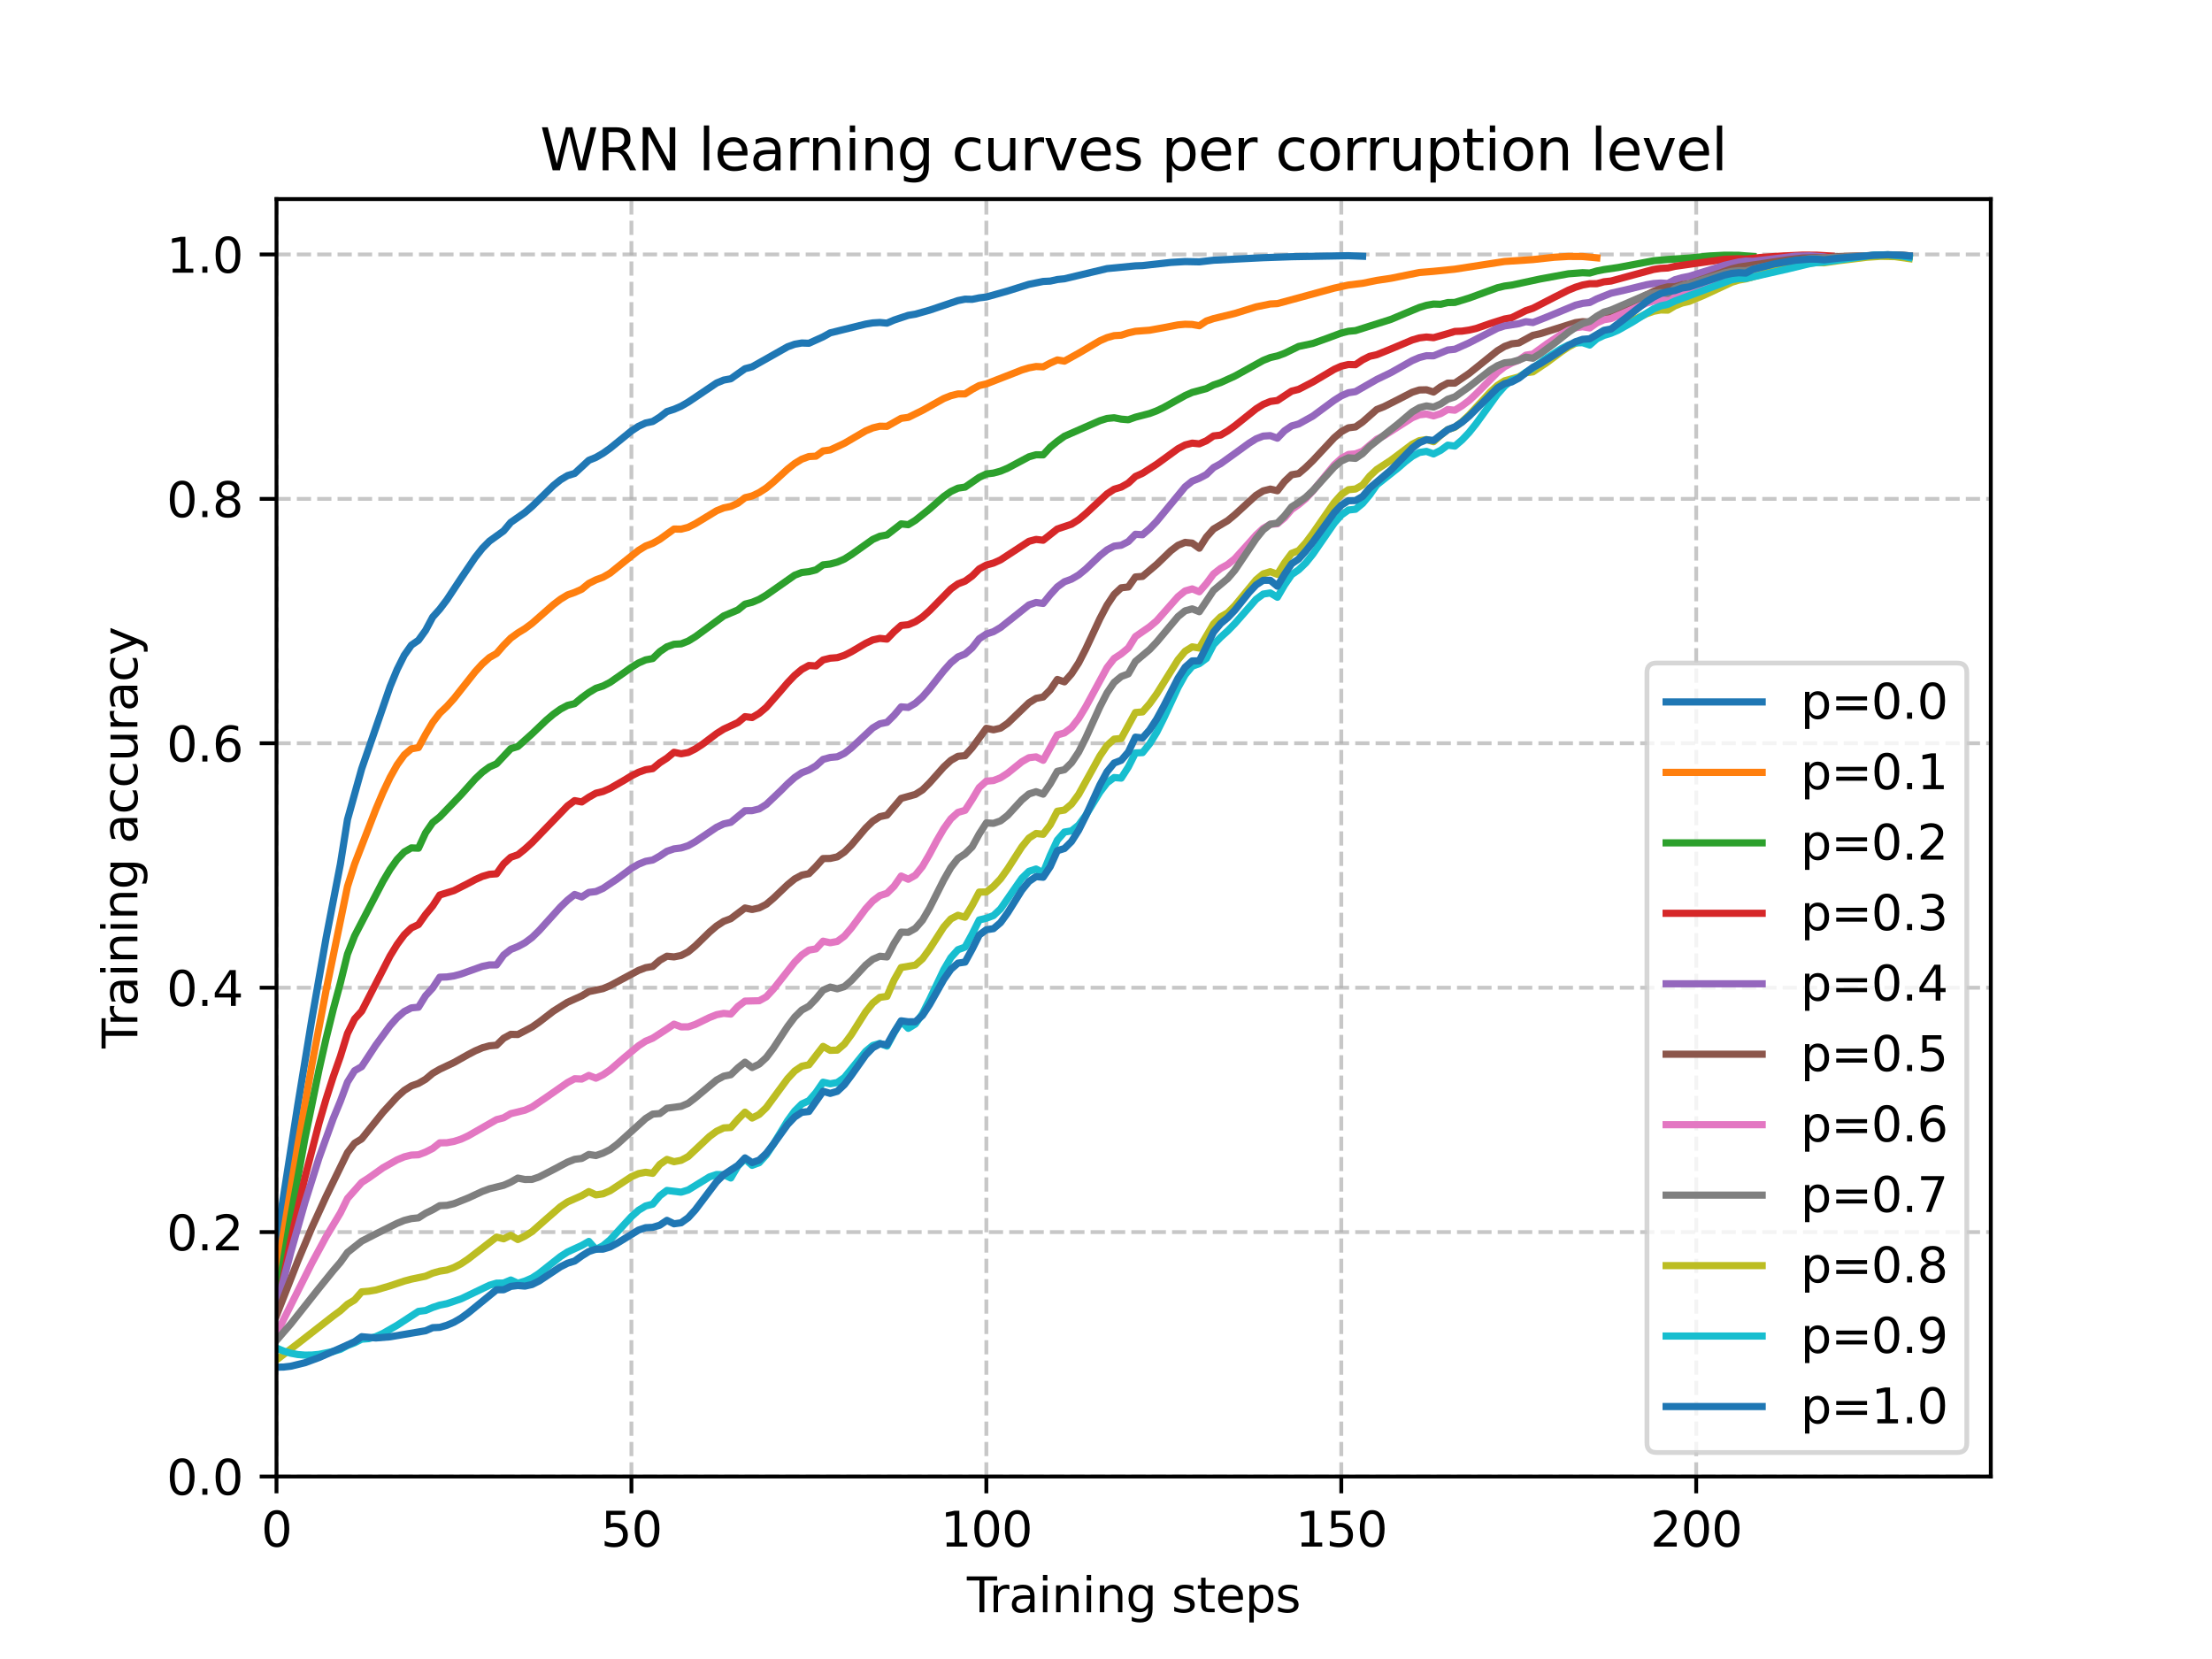 <?xml version="1.0" encoding="utf-8" standalone="no"?>
<!DOCTYPE svg PUBLIC "-//W3C//DTD SVG 1.1//EN"
  "http://www.w3.org/Graphics/SVG/1.1/DTD/svg11.dtd">
<svg xmlns:xlink="http://www.w3.org/1999/xlink" width="460.8pt" height="345.6pt" viewBox="0 0 460.8 345.6" xmlns="http://www.w3.org/2000/svg" version="1.1">
 <defs>
  <style type="text/css">*{stroke-linejoin: round; stroke-linecap: butt}</style>
 </defs>
 <g id="figure_1">
  <g id="patch_1">
   <path d="M 0 345.6 
L 460.8 345.6 
L 460.8 0 
L 0 0 
z
" style="fill: #ffffff"/>
  </g>
  <g id="axes_1">
   <g id="patch_2">
    <path d="M 57.6 307.584 
L 414.72 307.584 
L 414.72 41.472 
L 57.6 41.472 
z
" style="fill: #ffffff"/>
   </g>
   <g id="matplotlib.axis_1">
    <g id="xtick_1">
     <g id="line2d_1">
      <path d="M 57.6 307.584 
L 57.6 41.472 
" clip-path="url(#pa53821d4f9)" style="fill: none; stroke-dasharray: 2.96,1.28; stroke-dashoffset: 0; stroke: #b0b0b0; stroke-opacity: 0.7; stroke-width: 0.8"/>
     </g>
     <g id="line2d_2">
      <defs>
       <path id="m418a8fccf3" d="M 0 0 
L 0 3.5 
" style="stroke: #000000; stroke-width: 0.8"/>
      </defs>
      <g>
       <use xlink:href="#m418a8fccf3" x="57.6" y="307.584" style="stroke: #000000; stroke-width: 0.8"/>
      </g>
     </g>
     <g id="text_1">
      <!-- 0 -->
      <g transform="translate(54.419 322.182) scale(0.1 -0.1)">
       <defs>
        <path id="DejaVuSans-30" d="M 2034 4250 
Q 1547 4250 1301 3770 
Q 1056 3291 1056 2328 
Q 1056 1369 1301 889 
Q 1547 409 2034 409 
Q 2525 409 2770 889 
Q 3016 1369 3016 2328 
Q 3016 3291 2770 3770 
Q 2525 4250 2034 4250 
z
M 2034 4750 
Q 2819 4750 3233 4129 
Q 3647 3509 3647 2328 
Q 3647 1150 3233 529 
Q 2819 -91 2034 -91 
Q 1250 -91 836 529 
Q 422 1150 422 2328 
Q 422 3509 836 4129 
Q 1250 4750 2034 4750 
z
" transform="scale(0.016)"/>
       </defs>
       <use xlink:href="#DejaVuSans-30"/>
      </g>
     </g>
    </g>
    <g id="xtick_2">
     <g id="line2d_3">
      <path d="M 131.538 307.584 
L 131.538 41.472 
" clip-path="url(#pa53821d4f9)" style="fill: none; stroke-dasharray: 2.96,1.28; stroke-dashoffset: 0; stroke: #b0b0b0; stroke-opacity: 0.7; stroke-width: 0.8"/>
     </g>
     <g id="line2d_4">
      <g>
       <use xlink:href="#m418a8fccf3" x="131.538" y="307.584" style="stroke: #000000; stroke-width: 0.8"/>
      </g>
     </g>
     <g id="text_2">
      <!-- 50 -->
      <g transform="translate(125.175 322.182) scale(0.1 -0.1)">
       <defs>
        <path id="DejaVuSans-35" d="M 691 4666 
L 3169 4666 
L 3169 4134 
L 1269 4134 
L 1269 2991 
Q 1406 3038 1543 3061 
Q 1681 3084 1819 3084 
Q 2600 3084 3056 2656 
Q 3513 2228 3513 1497 
Q 3513 744 3044 326 
Q 2575 -91 1722 -91 
Q 1428 -91 1123 -41 
Q 819 9 494 109 
L 494 744 
Q 775 591 1075 516 
Q 1375 441 1709 441 
Q 2250 441 2565 725 
Q 2881 1009 2881 1497 
Q 2881 1984 2565 2268 
Q 2250 2553 1709 2553 
Q 1456 2553 1204 2497 
Q 953 2441 691 2322 
L 691 4666 
z
" transform="scale(0.016)"/>
       </defs>
       <use xlink:href="#DejaVuSans-35"/>
       <use xlink:href="#DejaVuSans-30" transform="translate(63.623 0)"/>
      </g>
     </g>
    </g>
    <g id="xtick_3">
     <g id="line2d_5">
      <path d="M 205.476 307.584 
L 205.476 41.472 
" clip-path="url(#pa53821d4f9)" style="fill: none; stroke-dasharray: 2.96,1.28; stroke-dashoffset: 0; stroke: #b0b0b0; stroke-opacity: 0.7; stroke-width: 0.8"/>
     </g>
     <g id="line2d_6">
      <g>
       <use xlink:href="#m418a8fccf3" x="205.476" y="307.584" style="stroke: #000000; stroke-width: 0.8"/>
      </g>
     </g>
     <g id="text_3">
      <!-- 100 -->
      <g transform="translate(195.932 322.182) scale(0.1 -0.1)">
       <defs>
        <path id="DejaVuSans-31" d="M 794 531 
L 1825 531 
L 1825 4091 
L 703 3866 
L 703 4441 
L 1819 4666 
L 2450 4666 
L 2450 531 
L 3481 531 
L 3481 0 
L 794 0 
L 794 531 
z
" transform="scale(0.016)"/>
       </defs>
       <use xlink:href="#DejaVuSans-31"/>
       <use xlink:href="#DejaVuSans-30" transform="translate(63.623 0)"/>
       <use xlink:href="#DejaVuSans-30" transform="translate(127.246 0)"/>
      </g>
     </g>
    </g>
    <g id="xtick_4">
     <g id="line2d_7">
      <path d="M 279.414 307.584 
L 279.414 41.472 
" clip-path="url(#pa53821d4f9)" style="fill: none; stroke-dasharray: 2.96,1.28; stroke-dashoffset: 0; stroke: #b0b0b0; stroke-opacity: 0.7; stroke-width: 0.8"/>
     </g>
     <g id="line2d_8">
      <g>
       <use xlink:href="#m418a8fccf3" x="279.414" y="307.584" style="stroke: #000000; stroke-width: 0.8"/>
      </g>
     </g>
     <g id="text_4">
      <!-- 150 -->
      <g transform="translate(269.87 322.182) scale(0.1 -0.1)">
       <use xlink:href="#DejaVuSans-31"/>
       <use xlink:href="#DejaVuSans-35" transform="translate(63.623 0)"/>
       <use xlink:href="#DejaVuSans-30" transform="translate(127.246 0)"/>
      </g>
     </g>
    </g>
    <g id="xtick_5">
     <g id="line2d_9">
      <path d="M 353.352 307.584 
L 353.352 41.472 
" clip-path="url(#pa53821d4f9)" style="fill: none; stroke-dasharray: 2.96,1.28; stroke-dashoffset: 0; stroke: #b0b0b0; stroke-opacity: 0.7; stroke-width: 0.8"/>
     </g>
     <g id="line2d_10">
      <g>
       <use xlink:href="#m418a8fccf3" x="353.352" y="307.584" style="stroke: #000000; stroke-width: 0.8"/>
      </g>
     </g>
     <g id="text_5">
      <!-- 200 -->
      <g transform="translate(343.808 322.182) scale(0.1 -0.1)">
       <defs>
        <path id="DejaVuSans-32" d="M 1228 531 
L 3431 531 
L 3431 0 
L 469 0 
L 469 531 
Q 828 903 1448 1529 
Q 2069 2156 2228 2338 
Q 2531 2678 2651 2914 
Q 2772 3150 2772 3378 
Q 2772 3750 2511 3984 
Q 2250 4219 1831 4219 
Q 1534 4219 1204 4116 
Q 875 4013 500 3803 
L 500 4441 
Q 881 4594 1212 4672 
Q 1544 4750 1819 4750 
Q 2544 4750 2975 4387 
Q 3406 4025 3406 3419 
Q 3406 3131 3298 2873 
Q 3191 2616 2906 2266 
Q 2828 2175 2409 1742 
Q 1991 1309 1228 531 
z
" transform="scale(0.016)"/>
       </defs>
       <use xlink:href="#DejaVuSans-32"/>
       <use xlink:href="#DejaVuSans-30" transform="translate(63.623 0)"/>
       <use xlink:href="#DejaVuSans-30" transform="translate(127.246 0)"/>
      </g>
     </g>
    </g>
    <g id="text_6">
     <!-- Training steps -->
     <g transform="translate(201.425 335.861) scale(0.1 -0.1)">
      <defs>
       <path id="DejaVuSans-54" d="M -19 4666 
L 3928 4666 
L 3928 4134 
L 2272 4134 
L 2272 0 
L 1638 0 
L 1638 4134 
L -19 4134 
L -19 4666 
z
" transform="scale(0.016)"/>
       <path id="DejaVuSans-72" d="M 2631 2963 
Q 2534 3019 2420 3045 
Q 2306 3072 2169 3072 
Q 1681 3072 1420 2755 
Q 1159 2438 1159 1844 
L 1159 0 
L 581 0 
L 581 3500 
L 1159 3500 
L 1159 2956 
Q 1341 3275 1631 3429 
Q 1922 3584 2338 3584 
Q 2397 3584 2469 3576 
Q 2541 3569 2628 3553 
L 2631 2963 
z
" transform="scale(0.016)"/>
       <path id="DejaVuSans-61" d="M 2194 1759 
Q 1497 1759 1228 1600 
Q 959 1441 959 1056 
Q 959 750 1161 570 
Q 1363 391 1709 391 
Q 2188 391 2477 730 
Q 2766 1069 2766 1631 
L 2766 1759 
L 2194 1759 
z
M 3341 1997 
L 3341 0 
L 2766 0 
L 2766 531 
Q 2569 213 2275 61 
Q 1981 -91 1556 -91 
Q 1019 -91 701 211 
Q 384 513 384 1019 
Q 384 1609 779 1909 
Q 1175 2209 1959 2209 
L 2766 2209 
L 2766 2266 
Q 2766 2663 2505 2880 
Q 2244 3097 1772 3097 
Q 1472 3097 1187 3025 
Q 903 2953 641 2809 
L 641 3341 
Q 956 3463 1253 3523 
Q 1550 3584 1831 3584 
Q 2591 3584 2966 3190 
Q 3341 2797 3341 1997 
z
" transform="scale(0.016)"/>
       <path id="DejaVuSans-69" d="M 603 3500 
L 1178 3500 
L 1178 0 
L 603 0 
L 603 3500 
z
M 603 4863 
L 1178 4863 
L 1178 4134 
L 603 4134 
L 603 4863 
z
" transform="scale(0.016)"/>
       <path id="DejaVuSans-6e" d="M 3513 2113 
L 3513 0 
L 2938 0 
L 2938 2094 
Q 2938 2591 2744 2837 
Q 2550 3084 2163 3084 
Q 1697 3084 1428 2787 
Q 1159 2491 1159 1978 
L 1159 0 
L 581 0 
L 581 3500 
L 1159 3500 
L 1159 2956 
Q 1366 3272 1645 3428 
Q 1925 3584 2291 3584 
Q 2894 3584 3203 3211 
Q 3513 2838 3513 2113 
z
" transform="scale(0.016)"/>
       <path id="DejaVuSans-67" d="M 2906 1791 
Q 2906 2416 2648 2759 
Q 2391 3103 1925 3103 
Q 1463 3103 1205 2759 
Q 947 2416 947 1791 
Q 947 1169 1205 825 
Q 1463 481 1925 481 
Q 2391 481 2648 825 
Q 2906 1169 2906 1791 
z
M 3481 434 
Q 3481 -459 3084 -895 
Q 2688 -1331 1869 -1331 
Q 1566 -1331 1297 -1286 
Q 1028 -1241 775 -1147 
L 775 -588 
Q 1028 -725 1275 -790 
Q 1522 -856 1778 -856 
Q 2344 -856 2625 -561 
Q 2906 -266 2906 331 
L 2906 616 
Q 2728 306 2450 153 
Q 2172 0 1784 0 
Q 1141 0 747 490 
Q 353 981 353 1791 
Q 353 2603 747 3093 
Q 1141 3584 1784 3584 
Q 2172 3584 2450 3431 
Q 2728 3278 2906 2969 
L 2906 3500 
L 3481 3500 
L 3481 434 
z
" transform="scale(0.016)"/>
       <path id="DejaVuSans-20" transform="scale(0.016)"/>
       <path id="DejaVuSans-73" d="M 2834 3397 
L 2834 2853 
Q 2591 2978 2328 3040 
Q 2066 3103 1784 3103 
Q 1356 3103 1142 2972 
Q 928 2841 928 2578 
Q 928 2378 1081 2264 
Q 1234 2150 1697 2047 
L 1894 2003 
Q 2506 1872 2764 1633 
Q 3022 1394 3022 966 
Q 3022 478 2636 193 
Q 2250 -91 1575 -91 
Q 1294 -91 989 -36 
Q 684 19 347 128 
L 347 722 
Q 666 556 975 473 
Q 1284 391 1588 391 
Q 1994 391 2212 530 
Q 2431 669 2431 922 
Q 2431 1156 2273 1281 
Q 2116 1406 1581 1522 
L 1381 1569 
Q 847 1681 609 1914 
Q 372 2147 372 2553 
Q 372 3047 722 3315 
Q 1072 3584 1716 3584 
Q 2034 3584 2315 3537 
Q 2597 3491 2834 3397 
z
" transform="scale(0.016)"/>
       <path id="DejaVuSans-74" d="M 1172 4494 
L 1172 3500 
L 2356 3500 
L 2356 3053 
L 1172 3053 
L 1172 1153 
Q 1172 725 1289 603 
Q 1406 481 1766 481 
L 2356 481 
L 2356 0 
L 1766 0 
Q 1100 0 847 248 
Q 594 497 594 1153 
L 594 3053 
L 172 3053 
L 172 3500 
L 594 3500 
L 594 4494 
L 1172 4494 
z
" transform="scale(0.016)"/>
       <path id="DejaVuSans-65" d="M 3597 1894 
L 3597 1613 
L 953 1613 
Q 991 1019 1311 708 
Q 1631 397 2203 397 
Q 2534 397 2845 478 
Q 3156 559 3463 722 
L 3463 178 
Q 3153 47 2828 -22 
Q 2503 -91 2169 -91 
Q 1331 -91 842 396 
Q 353 884 353 1716 
Q 353 2575 817 3079 
Q 1281 3584 2069 3584 
Q 2775 3584 3186 3129 
Q 3597 2675 3597 1894 
z
M 3022 2063 
Q 3016 2534 2758 2815 
Q 2500 3097 2075 3097 
Q 1594 3097 1305 2825 
Q 1016 2553 972 2059 
L 3022 2063 
z
" transform="scale(0.016)"/>
       <path id="DejaVuSans-70" d="M 1159 525 
L 1159 -1331 
L 581 -1331 
L 581 3500 
L 1159 3500 
L 1159 2969 
Q 1341 3281 1617 3432 
Q 1894 3584 2278 3584 
Q 2916 3584 3314 3078 
Q 3713 2572 3713 1747 
Q 3713 922 3314 415 
Q 2916 -91 2278 -91 
Q 1894 -91 1617 61 
Q 1341 213 1159 525 
z
M 3116 1747 
Q 3116 2381 2855 2742 
Q 2594 3103 2138 3103 
Q 1681 3103 1420 2742 
Q 1159 2381 1159 1747 
Q 1159 1113 1420 752 
Q 1681 391 2138 391 
Q 2594 391 2855 752 
Q 3116 1113 3116 1747 
z
" transform="scale(0.016)"/>
      </defs>
      <use xlink:href="#DejaVuSans-54"/>
      <use xlink:href="#DejaVuSans-72" transform="translate(46.334 0)"/>
      <use xlink:href="#DejaVuSans-61" transform="translate(87.447 0)"/>
      <use xlink:href="#DejaVuSans-69" transform="translate(148.727 0)"/>
      <use xlink:href="#DejaVuSans-6e" transform="translate(176.51 0)"/>
      <use xlink:href="#DejaVuSans-69" transform="translate(239.889 0)"/>
      <use xlink:href="#DejaVuSans-6e" transform="translate(267.672 0)"/>
      <use xlink:href="#DejaVuSans-67" transform="translate(331.051 0)"/>
      <use xlink:href="#DejaVuSans-20" transform="translate(394.527 0)"/>
      <use xlink:href="#DejaVuSans-73" transform="translate(426.314 0)"/>
      <use xlink:href="#DejaVuSans-74" transform="translate(478.414 0)"/>
      <use xlink:href="#DejaVuSans-65" transform="translate(517.623 0)"/>
      <use xlink:href="#DejaVuSans-70" transform="translate(579.146 0)"/>
      <use xlink:href="#DejaVuSans-73" transform="translate(642.623 0)"/>
     </g>
    </g>
   </g>
   <g id="matplotlib.axis_2">
    <g id="ytick_1">
     <g id="line2d_11">
      <path d="M 57.6 307.584 
L 414.72 307.584 
" clip-path="url(#pa53821d4f9)" style="fill: none; stroke-dasharray: 2.96,1.28; stroke-dashoffset: 0; stroke: #b0b0b0; stroke-opacity: 0.7; stroke-width: 0.8"/>
     </g>
     <g id="line2d_12">
      <defs>
       <path id="md723113c85" d="M 0 0 
L -3.5 0 
" style="stroke: #000000; stroke-width: 0.8"/>
      </defs>
      <g>
       <use xlink:href="#md723113c85" x="57.6" y="307.584" style="stroke: #000000; stroke-width: 0.8"/>
      </g>
     </g>
     <g id="text_7">
      <!-- 0.0 -->
      <g transform="translate(34.697 311.383) scale(0.1 -0.1)">
       <defs>
        <path id="DejaVuSans-2e" d="M 684 794 
L 1344 794 
L 1344 0 
L 684 0 
L 684 794 
z
" transform="scale(0.016)"/>
       </defs>
       <use xlink:href="#DejaVuSans-30"/>
       <use xlink:href="#DejaVuSans-2e" transform="translate(63.623 0)"/>
       <use xlink:href="#DejaVuSans-30" transform="translate(95.41 0)"/>
      </g>
     </g>
    </g>
    <g id="ytick_2">
     <g id="line2d_13">
      <path d="M 57.6 256.669 
L 414.72 256.669 
" clip-path="url(#pa53821d4f9)" style="fill: none; stroke-dasharray: 2.96,1.28; stroke-dashoffset: 0; stroke: #b0b0b0; stroke-opacity: 0.7; stroke-width: 0.8"/>
     </g>
     <g id="line2d_14">
      <g>
       <use xlink:href="#md723113c85" x="57.6" y="256.669" style="stroke: #000000; stroke-width: 0.8"/>
      </g>
     </g>
     <g id="text_8">
      <!-- 0.2 -->
      <g transform="translate(34.697 260.468) scale(0.1 -0.1)">
       <use xlink:href="#DejaVuSans-30"/>
       <use xlink:href="#DejaVuSans-2e" transform="translate(63.623 0)"/>
       <use xlink:href="#DejaVuSans-32" transform="translate(95.41 0)"/>
      </g>
     </g>
    </g>
    <g id="ytick_3">
     <g id="line2d_15">
      <path d="M 57.6 205.754 
L 414.72 205.754 
" clip-path="url(#pa53821d4f9)" style="fill: none; stroke-dasharray: 2.96,1.28; stroke-dashoffset: 0; stroke: #b0b0b0; stroke-opacity: 0.7; stroke-width: 0.8"/>
     </g>
     <g id="line2d_16">
      <g>
       <use xlink:href="#md723113c85" x="57.6" y="205.754" style="stroke: #000000; stroke-width: 0.8"/>
      </g>
     </g>
     <g id="text_9">
      <!-- 0.4 -->
      <g transform="translate(34.697 209.553) scale(0.1 -0.1)">
       <defs>
        <path id="DejaVuSans-34" d="M 2419 4116 
L 825 1625 
L 2419 1625 
L 2419 4116 
z
M 2253 4666 
L 3047 4666 
L 3047 1625 
L 3713 1625 
L 3713 1100 
L 3047 1100 
L 3047 0 
L 2419 0 
L 2419 1100 
L 313 1100 
L 313 1709 
L 2253 4666 
z
" transform="scale(0.016)"/>
       </defs>
       <use xlink:href="#DejaVuSans-30"/>
       <use xlink:href="#DejaVuSans-2e" transform="translate(63.623 0)"/>
       <use xlink:href="#DejaVuSans-34" transform="translate(95.41 0)"/>
      </g>
     </g>
    </g>
    <g id="ytick_4">
     <g id="line2d_17">
      <path d="M 57.6 154.839 
L 414.72 154.839 
" clip-path="url(#pa53821d4f9)" style="fill: none; stroke-dasharray: 2.96,1.28; stroke-dashoffset: 0; stroke: #b0b0b0; stroke-opacity: 0.7; stroke-width: 0.8"/>
     </g>
     <g id="line2d_18">
      <g>
       <use xlink:href="#md723113c85" x="57.6" y="154.839" style="stroke: #000000; stroke-width: 0.8"/>
      </g>
     </g>
     <g id="text_10">
      <!-- 0.6 -->
      <g transform="translate(34.697 158.638) scale(0.1 -0.1)">
       <defs>
        <path id="DejaVuSans-36" d="M 2113 2584 
Q 1688 2584 1439 2293 
Q 1191 2003 1191 1497 
Q 1191 994 1439 701 
Q 1688 409 2113 409 
Q 2538 409 2786 701 
Q 3034 994 3034 1497 
Q 3034 2003 2786 2293 
Q 2538 2584 2113 2584 
z
M 3366 4563 
L 3366 3988 
Q 3128 4100 2886 4159 
Q 2644 4219 2406 4219 
Q 1781 4219 1451 3797 
Q 1122 3375 1075 2522 
Q 1259 2794 1537 2939 
Q 1816 3084 2150 3084 
Q 2853 3084 3261 2657 
Q 3669 2231 3669 1497 
Q 3669 778 3244 343 
Q 2819 -91 2113 -91 
Q 1303 -91 875 529 
Q 447 1150 447 2328 
Q 447 3434 972 4092 
Q 1497 4750 2381 4750 
Q 2619 4750 2861 4703 
Q 3103 4656 3366 4563 
z
" transform="scale(0.016)"/>
       </defs>
       <use xlink:href="#DejaVuSans-30"/>
       <use xlink:href="#DejaVuSans-2e" transform="translate(63.623 0)"/>
       <use xlink:href="#DejaVuSans-36" transform="translate(95.41 0)"/>
      </g>
     </g>
    </g>
    <g id="ytick_5">
     <g id="line2d_19">
      <path d="M 57.6 103.924 
L 414.72 103.924 
" clip-path="url(#pa53821d4f9)" style="fill: none; stroke-dasharray: 2.96,1.28; stroke-dashoffset: 0; stroke: #b0b0b0; stroke-opacity: 0.7; stroke-width: 0.8"/>
     </g>
     <g id="line2d_20">
      <g>
       <use xlink:href="#md723113c85" x="57.6" y="103.924" style="stroke: #000000; stroke-width: 0.8"/>
      </g>
     </g>
     <g id="text_11">
      <!-- 0.8 -->
      <g transform="translate(34.697 107.723) scale(0.1 -0.1)">
       <defs>
        <path id="DejaVuSans-38" d="M 2034 2216 
Q 1584 2216 1326 1975 
Q 1069 1734 1069 1313 
Q 1069 891 1326 650 
Q 1584 409 2034 409 
Q 2484 409 2743 651 
Q 3003 894 3003 1313 
Q 3003 1734 2745 1975 
Q 2488 2216 2034 2216 
z
M 1403 2484 
Q 997 2584 770 2862 
Q 544 3141 544 3541 
Q 544 4100 942 4425 
Q 1341 4750 2034 4750 
Q 2731 4750 3128 4425 
Q 3525 4100 3525 3541 
Q 3525 3141 3298 2862 
Q 3072 2584 2669 2484 
Q 3125 2378 3379 2068 
Q 3634 1759 3634 1313 
Q 3634 634 3220 271 
Q 2806 -91 2034 -91 
Q 1263 -91 848 271 
Q 434 634 434 1313 
Q 434 1759 690 2068 
Q 947 2378 1403 2484 
z
M 1172 3481 
Q 1172 3119 1398 2916 
Q 1625 2713 2034 2713 
Q 2441 2713 2670 2916 
Q 2900 3119 2900 3481 
Q 2900 3844 2670 4047 
Q 2441 4250 2034 4250 
Q 1625 4250 1398 4047 
Q 1172 3844 1172 3481 
z
" transform="scale(0.016)"/>
       </defs>
       <use xlink:href="#DejaVuSans-30"/>
       <use xlink:href="#DejaVuSans-2e" transform="translate(63.623 0)"/>
       <use xlink:href="#DejaVuSans-38" transform="translate(95.41 0)"/>
      </g>
     </g>
    </g>
    <g id="ytick_6">
     <g id="line2d_21">
      <path d="M 57.6 53.009 
L 414.72 53.009 
" clip-path="url(#pa53821d4f9)" style="fill: none; stroke-dasharray: 2.96,1.28; stroke-dashoffset: 0; stroke: #b0b0b0; stroke-opacity: 0.7; stroke-width: 0.8"/>
     </g>
     <g id="line2d_22">
      <g>
       <use xlink:href="#md723113c85" x="57.6" y="53.009" style="stroke: #000000; stroke-width: 0.8"/>
      </g>
     </g>
     <g id="text_12">
      <!-- 1.0 -->
      <g transform="translate(34.697 56.808) scale(0.1 -0.1)">
       <use xlink:href="#DejaVuSans-31"/>
       <use xlink:href="#DejaVuSans-2e" transform="translate(63.623 0)"/>
       <use xlink:href="#DejaVuSans-30" transform="translate(95.41 0)"/>
      </g>
     </g>
    </g>
    <g id="text_13">
     <!-- Training accuracy -->
     <g transform="translate(28.617 218.402) rotate(-90) scale(0.1 -0.1)">
      <defs>
       <path id="DejaVuSans-63" d="M 3122 3366 
L 3122 2828 
Q 2878 2963 2633 3030 
Q 2388 3097 2138 3097 
Q 1578 3097 1268 2742 
Q 959 2388 959 1747 
Q 959 1106 1268 751 
Q 1578 397 2138 397 
Q 2388 397 2633 464 
Q 2878 531 3122 666 
L 3122 134 
Q 2881 22 2623 -34 
Q 2366 -91 2075 -91 
Q 1284 -91 818 406 
Q 353 903 353 1747 
Q 353 2603 823 3093 
Q 1294 3584 2113 3584 
Q 2378 3584 2631 3529 
Q 2884 3475 3122 3366 
z
" transform="scale(0.016)"/>
       <path id="DejaVuSans-75" d="M 544 1381 
L 544 3500 
L 1119 3500 
L 1119 1403 
Q 1119 906 1312 657 
Q 1506 409 1894 409 
Q 2359 409 2629 706 
Q 2900 1003 2900 1516 
L 2900 3500 
L 3475 3500 
L 3475 0 
L 2900 0 
L 2900 538 
Q 2691 219 2414 64 
Q 2138 -91 1772 -91 
Q 1169 -91 856 284 
Q 544 659 544 1381 
z
M 1991 3584 
L 1991 3584 
z
" transform="scale(0.016)"/>
       <path id="DejaVuSans-79" d="M 2059 -325 
Q 1816 -950 1584 -1140 
Q 1353 -1331 966 -1331 
L 506 -1331 
L 506 -850 
L 844 -850 
Q 1081 -850 1212 -737 
Q 1344 -625 1503 -206 
L 1606 56 
L 191 3500 
L 800 3500 
L 1894 763 
L 2988 3500 
L 3597 3500 
L 2059 -325 
z
" transform="scale(0.016)"/>
      </defs>
      <use xlink:href="#DejaVuSans-54"/>
      <use xlink:href="#DejaVuSans-72" transform="translate(46.334 0)"/>
      <use xlink:href="#DejaVuSans-61" transform="translate(87.447 0)"/>
      <use xlink:href="#DejaVuSans-69" transform="translate(148.727 0)"/>
      <use xlink:href="#DejaVuSans-6e" transform="translate(176.51 0)"/>
      <use xlink:href="#DejaVuSans-69" transform="translate(239.889 0)"/>
      <use xlink:href="#DejaVuSans-6e" transform="translate(267.672 0)"/>
      <use xlink:href="#DejaVuSans-67" transform="translate(331.051 0)"/>
      <use xlink:href="#DejaVuSans-20" transform="translate(394.527 0)"/>
      <use xlink:href="#DejaVuSans-61" transform="translate(426.314 0)"/>
      <use xlink:href="#DejaVuSans-63" transform="translate(487.594 0)"/>
      <use xlink:href="#DejaVuSans-63" transform="translate(542.574 0)"/>
      <use xlink:href="#DejaVuSans-75" transform="translate(597.555 0)"/>
      <use xlink:href="#DejaVuSans-72" transform="translate(660.934 0)"/>
      <use xlink:href="#DejaVuSans-61" transform="translate(702.047 0)"/>
      <use xlink:href="#DejaVuSans-63" transform="translate(763.326 0)"/>
      <use xlink:href="#DejaVuSans-79" transform="translate(818.307 0)"/>
     </g>
    </g>
   </g>
   <g id="line2d_23">
    <path d="M 57.6 258.617 
L 62.036 230.197 
L 64.994 212.158 
L 67.951 195.295 
L 70.909 179.996 
L 72.388 170.723 
L 75.345 160.144 
L 81.26 143.024 
L 82.739 139.448 
L 84.218 136.497 
L 85.696 134.393 
L 87.175 133.375 
L 88.654 131.325 
L 90.133 128.553 
L 91.611 126.9 
L 93.09 124.948 
L 96.048 120.463 
L 99.005 116.097 
L 100.484 114.224 
L 101.963 112.727 
L 104.92 110.596 
L 106.399 108.82 
L 109.357 106.765 
L 110.835 105.499 
L 115.272 101.159 
L 116.75 99.962 
L 118.229 99.071 
L 119.708 98.626 
L 122.665 95.892 
L 124.144 95.283 
L 125.623 94.432 
L 127.102 93.38 
L 131.538 89.771 
L 133.017 88.802 
L 134.495 88.116 
L 135.974 87.802 
L 137.453 86.883 
L 138.932 85.735 
L 140.41 85.263 
L 141.889 84.625 
L 143.368 83.768 
L 149.283 79.787 
L 150.762 79.175 
L 152.24 78.906 
L 155.198 76.81 
L 156.677 76.419 
L 164.071 72.245 
L 165.549 71.71 
L 167.028 71.453 
L 168.507 71.508 
L 171.464 70.171 
L 172.943 69.341 
L 180.337 67.515 
L 181.816 67.265 
L 183.294 67.179 
L 184.773 67.314 
L 186.252 66.676 
L 189.209 65.69 
L 190.688 65.444 
L 193.646 64.612 
L 199.561 62.617 
L 201.04 62.321 
L 202.518 62.353 
L 203.997 62.046 
L 205.476 61.867 
L 209.912 60.624 
L 214.348 59.228 
L 217.306 58.632 
L 218.785 58.556 
L 220.263 58.23 
L 221.742 58.072 
L 230.615 55.956 
L 236.53 55.379 
L 238.008 55.327 
L 243.923 54.664 
L 246.881 54.49 
L 249.839 54.548 
L 252.796 54.212 
L 257.232 53.982 
L 263.147 53.684 
L 269.062 53.476 
L 280.892 53.266 
L 283.85 53.377 
L 283.85 53.377 
" clip-path="url(#pa53821d4f9)" style="fill: none; stroke: #1f77b4; stroke-width: 1.5; stroke-linecap: square"/>
   </g>
   <g id="line2d_24">
    <path d="M 57.6 265.829 
L 62.036 238.6 
L 64.994 221.694 
L 67.951 206.197 
L 72.388 184.671 
L 73.866 180.018 
L 78.303 168.563 
L 79.781 165.071 
L 81.26 161.951 
L 82.739 159.313 
L 84.218 157.261 
L 85.696 155.993 
L 87.175 155.733 
L 88.654 152.997 
L 90.133 150.496 
L 91.611 148.566 
L 93.09 147.164 
L 94.569 145.526 
L 99.005 139.909 
L 100.484 138.292 
L 101.963 136.979 
L 103.441 136.136 
L 104.92 134.431 
L 106.399 132.936 
L 107.878 131.857 
L 109.357 130.954 
L 110.835 129.862 
L 115.272 125.961 
L 116.75 124.833 
L 118.229 123.933 
L 119.708 123.41 
L 121.187 122.745 
L 122.665 121.533 
L 124.144 120.792 
L 125.623 120.247 
L 127.102 119.389 
L 130.059 117.003 
L 133.017 114.657 
L 134.495 113.748 
L 135.974 113.188 
L 137.453 112.352 
L 140.41 110.208 
L 141.889 110.233 
L 143.368 109.845 
L 144.847 109.101 
L 149.283 106.4 
L 150.762 105.804 
L 152.24 105.497 
L 153.719 104.82 
L 155.198 103.678 
L 156.677 103.317 
L 158.156 102.611 
L 159.634 101.654 
L 161.113 100.427 
L 164.071 97.727 
L 165.549 96.558 
L 167.028 95.653 
L 168.507 95.106 
L 169.986 95.024 
L 171.464 93.933 
L 172.943 93.736 
L 175.901 92.349 
L 180.337 89.757 
L 181.816 89.141 
L 183.294 88.785 
L 184.773 88.817 
L 187.731 87.144 
L 189.209 86.948 
L 192.167 85.493 
L 196.603 83.022 
L 198.082 82.43 
L 199.561 82.062 
L 201.04 82.058 
L 202.518 81.117 
L 203.997 80.322 
L 205.476 79.97 
L 211.391 77.662 
L 212.87 77.075 
L 214.348 76.629 
L 215.827 76.353 
L 217.306 76.421 
L 218.785 75.636 
L 220.263 74.984 
L 221.742 75.228 
L 224.7 73.586 
L 229.136 70.985 
L 230.615 70.333 
L 232.093 69.92 
L 233.572 69.833 
L 235.051 69.351 
L 236.53 69.012 
L 239.487 68.789 
L 242.445 68.253 
L 245.402 67.679 
L 246.881 67.55 
L 248.36 67.592 
L 249.839 67.856 
L 251.317 66.867 
L 252.796 66.375 
L 257.232 65.298 
L 261.669 63.927 
L 264.626 63.319 
L 266.105 63.243 
L 277.935 60.024 
L 280.892 59.379 
L 283.85 59.013 
L 286.807 58.415 
L 289.765 57.971 
L 295.68 56.77 
L 298.638 56.524 
L 303.074 56.074 
L 313.425 54.469 
L 319.34 54.075 
L 323.776 53.59 
L 326.734 53.417 
L 329.691 53.435 
L 332.649 53.709 
L 332.649 53.709 
" clip-path="url(#pa53821d4f9)" style="fill: none; stroke: #ff7f0e; stroke-width: 1.5; stroke-linecap: square"/>
   </g>
   <g id="line2d_25">
    <path d="M 57.6 271.357 
L 60.558 253.464 
L 63.515 237.213 
L 66.473 222.755 
L 67.951 216.246 
L 69.43 210.243 
L 70.909 204.765 
L 72.388 198.757 
L 73.866 194.973 
L 76.824 189.267 
L 79.781 183.593 
L 81.26 181.103 
L 82.739 179.024 
L 84.218 177.475 
L 85.696 176.631 
L 87.175 176.697 
L 88.654 173.49 
L 90.133 171.35 
L 91.611 170.178 
L 96.048 165.564 
L 99.005 162.256 
L 100.484 160.858 
L 101.963 159.775 
L 103.441 159.116 
L 106.399 155.966 
L 107.878 155.512 
L 110.835 152.867 
L 113.793 150.042 
L 115.272 148.788 
L 116.75 147.733 
L 118.229 146.943 
L 119.708 146.583 
L 121.187 145.351 
L 122.665 144.269 
L 124.144 143.381 
L 125.623 142.904 
L 127.102 142.14 
L 130.059 140.082 
L 131.538 139.023 
L 133.017 138.114 
L 134.495 137.468 
L 135.974 137.185 
L 137.453 135.746 
L 138.932 134.741 
L 140.41 134.211 
L 141.889 134.127 
L 143.368 133.548 
L 144.847 132.643 
L 150.762 128.307 
L 153.719 127.063 
L 155.198 125.852 
L 156.677 125.472 
L 158.156 124.853 
L 159.634 123.97 
L 165.549 119.823 
L 167.028 119.254 
L 168.507 119.088 
L 169.986 118.713 
L 171.464 117.668 
L 172.943 117.499 
L 174.422 117.099 
L 175.901 116.459 
L 177.379 115.523 
L 181.816 112.37 
L 183.294 111.708 
L 184.773 111.434 
L 187.731 109.135 
L 189.209 109.303 
L 190.688 108.393 
L 193.646 106.03 
L 196.603 103.43 
L 198.082 102.394 
L 199.561 101.695 
L 201.04 101.476 
L 203.997 99.437 
L 205.476 98.738 
L 206.955 98.552 
L 208.433 98.147 
L 209.912 97.528 
L 214.348 95.162 
L 215.827 94.737 
L 217.306 94.758 
L 218.785 93.149 
L 220.263 91.939 
L 221.742 90.877 
L 229.136 87.635 
L 230.615 87.173 
L 232.093 87.028 
L 233.572 87.315 
L 235.051 87.439 
L 236.53 86.908 
L 239.487 86.138 
L 240.966 85.583 
L 242.445 84.875 
L 246.881 82.398 
L 248.36 81.742 
L 251.317 80.95 
L 252.796 80.199 
L 254.275 79.7 
L 257.232 78.349 
L 263.147 75.086 
L 264.626 74.488 
L 266.105 74.148 
L 267.584 73.607 
L 270.541 72.169 
L 273.499 71.541 
L 276.456 70.481 
L 279.414 69.377 
L 280.892 69.012 
L 282.371 68.874 
L 289.765 66.53 
L 292.722 65.28 
L 295.68 64.051 
L 297.159 63.599 
L 298.638 63.337 
L 300.116 63.388 
L 301.595 63.032 
L 303.074 63.002 
L 306.031 62.093 
L 311.946 59.942 
L 313.425 59.59 
L 314.904 59.393 
L 320.819 58.123 
L 326.734 57.034 
L 329.691 56.811 
L 331.17 56.878 
L 332.649 56.452 
L 334.128 56.158 
L 337.085 55.726 
L 344.479 54.322 
L 347.437 54.052 
L 351.873 53.762 
L 356.309 53.318 
L 359.267 53.165 
L 362.224 53.186 
L 365.182 53.435 
L 365.182 53.435 
" clip-path="url(#pa53821d4f9)" style="fill: none; stroke: #2ca02c; stroke-width: 1.5; stroke-linecap: square"/>
   </g>
   <g id="line2d_26">
    <path d="M 57.6 273.644 
L 60.558 258.533 
L 63.515 245.318 
L 66.473 233.922 
L 67.951 228.882 
L 69.43 224.266 
L 70.909 220.066 
L 72.388 215.284 
L 73.866 212.27 
L 75.345 210.649 
L 81.26 199.143 
L 82.739 196.73 
L 84.218 194.726 
L 85.696 193.306 
L 87.175 192.605 
L 88.654 190.51 
L 90.133 188.724 
L 91.611 186.443 
L 94.569 185.529 
L 97.526 184.028 
L 99.005 183.234 
L 100.484 182.567 
L 101.963 182.137 
L 103.441 182.03 
L 104.92 179.951 
L 106.399 178.583 
L 107.878 178.068 
L 109.357 176.876 
L 110.835 175.528 
L 118.229 167.879 
L 119.708 166.785 
L 121.187 167.064 
L 122.665 166.074 
L 124.144 165.237 
L 125.623 164.877 
L 127.102 164.223 
L 130.059 162.524 
L 131.538 161.622 
L 133.017 160.877 
L 134.495 160.347 
L 135.974 160.12 
L 137.453 158.892 
L 138.932 157.934 
L 140.41 156.717 
L 141.889 157.024 
L 143.368 156.754 
L 144.847 156.012 
L 146.325 155.048 
L 149.283 152.816 
L 150.762 151.885 
L 153.719 150.521 
L 155.198 149.289 
L 156.677 149.477 
L 158.156 148.596 
L 159.634 147.347 
L 162.592 143.97 
L 164.071 142.231 
L 165.549 140.683 
L 167.028 139.448 
L 168.507 138.634 
L 169.986 138.725 
L 171.464 137.482 
L 172.943 137.114 
L 174.422 136.992 
L 175.901 136.516 
L 177.379 135.766 
L 180.337 134.017 
L 181.816 133.311 
L 183.294 132.986 
L 184.773 133.137 
L 186.252 131.6 
L 187.731 130.288 
L 189.209 130.138 
L 190.688 129.507 
L 192.167 128.539 
L 193.646 127.212 
L 198.082 122.697 
L 199.561 121.63 
L 201.04 121.065 
L 202.518 119.996 
L 203.997 118.512 
L 205.476 117.704 
L 206.955 117.299 
L 208.433 116.63 
L 214.348 112.768 
L 215.827 112.372 
L 217.306 112.538 
L 220.263 110.192 
L 223.221 109.199 
L 224.7 108.258 
L 226.178 107.013 
L 230.615 102.884 
L 232.093 101.918 
L 233.572 101.474 
L 235.051 100.632 
L 236.53 99.254 
L 238.008 98.594 
L 240.966 96.7 
L 245.402 93.474 
L 246.881 92.696 
L 248.36 92.311 
L 249.839 92.462 
L 251.317 91.822 
L 252.796 90.81 
L 254.275 90.643 
L 255.754 89.77 
L 257.232 88.713 
L 261.669 85.167 
L 263.147 84.243 
L 264.626 83.633 
L 266.105 83.429 
L 269.062 81.48 
L 270.541 81.099 
L 273.499 79.574 
L 277.935 76.941 
L 279.414 76.282 
L 280.892 75.933 
L 282.371 75.975 
L 283.85 74.968 
L 285.329 74.225 
L 286.807 73.892 
L 289.765 72.695 
L 294.201 70.826 
L 295.68 70.393 
L 297.159 70.208 
L 298.638 70.343 
L 301.595 69.499 
L 303.074 69.04 
L 304.553 68.984 
L 306.031 68.763 
L 307.51 68.423 
L 310.468 67.389 
L 313.425 66.448 
L 314.904 66.188 
L 317.861 64.708 
L 319.34 64.219 
L 323.776 61.934 
L 326.734 60.442 
L 328.213 59.833 
L 329.691 59.368 
L 331.17 59.102 
L 332.649 59.098 
L 334.128 58.702 
L 335.606 58.543 
L 344.479 56.123 
L 345.958 55.904 
L 347.437 55.825 
L 348.915 55.483 
L 359.267 54.018 
L 362.224 53.908 
L 363.703 53.974 
L 366.66 53.641 
L 371.097 53.345 
L 375.533 53.144 
L 378.49 53.16 
L 381.448 53.339 
L 381.448 53.339 
" clip-path="url(#pa53821d4f9)" style="fill: none; stroke: #d62728; stroke-width: 1.5; stroke-linecap: square"/>
   </g>
   <g id="line2d_27">
    <path d="M 57.6 272.268 
L 60.558 260.937 
L 63.515 250.514 
L 66.473 241.147 
L 69.43 232.985 
L 70.909 229.402 
L 72.388 225.416 
L 73.866 223.05 
L 75.345 222.197 
L 78.303 217.695 
L 81.26 213.656 
L 82.739 211.99 
L 84.218 210.714 
L 85.696 209.957 
L 87.175 209.823 
L 88.654 207.431 
L 90.133 205.816 
L 91.611 203.565 
L 93.09 203.518 
L 94.569 203.3 
L 96.048 202.902 
L 100.484 201.313 
L 101.963 201.006 
L 103.441 201.006 
L 104.92 198.946 
L 106.399 197.792 
L 107.878 197.187 
L 109.357 196.397 
L 110.835 195.295 
L 112.314 193.854 
L 116.75 188.94 
L 118.229 187.516 
L 119.708 186.334 
L 121.187 186.854 
L 122.665 185.903 
L 124.144 185.725 
L 125.623 185.068 
L 128.58 183.089 
L 131.538 180.894 
L 133.017 180.027 
L 134.495 179.427 
L 135.974 179.158 
L 137.453 178.326 
L 138.932 177.335 
L 140.41 176.83 
L 141.889 176.644 
L 143.368 176.168 
L 144.847 175.334 
L 149.283 172.333 
L 150.762 171.633 
L 152.24 171.31 
L 155.198 168.886 
L 156.677 168.867 
L 158.156 168.511 
L 159.634 167.583 
L 162.592 164.771 
L 164.071 163.289 
L 165.549 161.969 
L 167.028 160.974 
L 168.507 160.408 
L 169.986 159.54 
L 171.464 158.193 
L 172.943 157.787 
L 174.422 157.648 
L 175.901 156.94 
L 177.379 155.778 
L 181.816 151.638 
L 183.294 150.779 
L 184.773 150.474 
L 186.252 149.012 
L 187.731 147.25 
L 189.209 147.369 
L 190.688 146.504 
L 192.167 145.176 
L 193.646 143.47 
L 196.603 139.726 
L 198.082 138.061 
L 199.561 136.841 
L 201.04 136.245 
L 202.518 134.962 
L 203.997 133.06 
L 205.476 132.075 
L 206.955 131.588 
L 208.433 130.725 
L 214.348 126.015 
L 215.827 125.511 
L 217.306 125.711 
L 218.785 123.873 
L 220.263 122.258 
L 221.742 121.187 
L 223.221 120.644 
L 224.7 119.774 
L 226.178 118.567 
L 229.136 115.745 
L 230.615 114.55 
L 232.093 113.768 
L 233.572 113.583 
L 235.051 112.821 
L 236.53 111.298 
L 238.008 111.397 
L 239.487 110.123 
L 240.966 108.596 
L 246.881 101.415 
L 248.36 100.231 
L 249.839 99.636 
L 251.317 98.849 
L 252.796 97.41 
L 254.275 96.601 
L 257.232 94.474 
L 260.19 92.331 
L 261.669 91.412 
L 263.147 90.843 
L 264.626 90.746 
L 266.105 91.281 
L 267.584 89.747 
L 269.062 88.731 
L 270.541 88.319 
L 273.499 86.678 
L 276.456 84.488 
L 277.935 83.401 
L 279.414 82.469 
L 280.892 81.82 
L 282.371 81.586 
L 286.807 79.048 
L 289.765 77.62 
L 294.201 75.119 
L 295.68 74.484 
L 297.159 74.1 
L 298.638 74.125 
L 301.595 72.909 
L 303.074 72.755 
L 306.031 71.427 
L 311.946 68.378 
L 313.425 67.896 
L 316.383 67.429 
L 317.861 67.008 
L 319.34 67.191 
L 322.298 66.02 
L 328.213 63.568 
L 329.691 63.192 
L 331.17 63.021 
L 332.649 62.26 
L 335.606 61.078 
L 338.564 60.412 
L 343 59.32 
L 344.479 59.065 
L 345.958 58.963 
L 347.437 59.042 
L 348.915 58.271 
L 350.394 57.851 
L 351.873 57.565 
L 356.309 56.185 
L 359.267 55.259 
L 362.224 54.573 
L 363.703 54.382 
L 365.182 54.434 
L 374.054 53.371 
L 377.012 53.292 
L 379.969 53.515 
L 381.448 53.764 
L 381.448 53.764 
" clip-path="url(#pa53821d4f9)" style="fill: none; stroke: #9467bd; stroke-width: 1.5; stroke-linecap: square"/>
   </g>
   <g id="line2d_28">
    <path d="M 57.6 274.02 
L 62.036 262.699 
L 64.994 255.669 
L 67.951 249.214 
L 72.388 240.108 
L 73.866 238.155 
L 75.345 237.242 
L 79.781 231.704 
L 82.739 228.47 
L 84.218 227.155 
L 85.696 226.22 
L 87.175 225.692 
L 88.654 224.836 
L 90.133 223.593 
L 91.611 222.742 
L 94.569 221.346 
L 97.526 219.683 
L 99.005 218.909 
L 100.484 218.275 
L 101.963 217.864 
L 103.441 217.736 
L 104.92 216.285 
L 106.399 215.472 
L 107.878 215.51 
L 110.835 213.955 
L 112.314 212.925 
L 115.272 210.649 
L 118.229 208.789 
L 121.187 207.46 
L 122.665 206.573 
L 125.623 205.949 
L 127.102 205.32 
L 133.017 202.15 
L 134.495 201.586 
L 135.974 201.331 
L 137.453 200.045 
L 138.932 199.192 
L 140.41 199.336 
L 141.889 199.047 
L 143.368 198.276 
L 144.847 197.045 
L 147.804 194.159 
L 149.283 192.895 
L 150.762 191.933 
L 152.24 191.376 
L 155.198 189.152 
L 156.677 189.465 
L 158.156 189.137 
L 159.634 188.379 
L 161.113 187.125 
L 164.071 184.306 
L 165.549 183.095 
L 167.028 182.302 
L 168.507 182.002 
L 169.986 180.51 
L 171.464 178.852 
L 172.943 178.829 
L 174.422 178.498 
L 175.901 177.492 
L 177.379 176.005 
L 180.337 172.508 
L 181.816 171.063 
L 183.294 170.124 
L 184.773 169.81 
L 187.731 166.317 
L 190.688 165.493 
L 192.167 164.555 
L 193.646 163.087 
L 196.603 159.764 
L 198.082 158.403 
L 199.561 157.552 
L 201.04 157.421 
L 202.518 155.769 
L 205.476 151.719 
L 206.955 152.028 
L 208.433 151.689 
L 209.912 150.675 
L 214.348 146.405 
L 215.827 145.484 
L 217.306 145.202 
L 218.785 143.715 
L 220.263 141.548 
L 221.742 142.043 
L 223.221 140.363 
L 224.7 138.089 
L 226.178 135.208 
L 229.136 128.865 
L 230.615 126.056 
L 232.093 123.835 
L 233.572 122.448 
L 235.051 122.28 
L 236.53 120.191 
L 238.008 120.075 
L 240.966 117.571 
L 243.923 114.718 
L 245.402 113.596 
L 246.881 112.989 
L 248.36 113.14 
L 249.839 114.202 
L 251.317 111.879 
L 252.796 110.208 
L 255.754 108.457 
L 257.232 107.234 
L 261.669 103.17 
L 263.147 102.262 
L 264.626 101.888 
L 266.105 102.23 
L 267.584 100.315 
L 269.062 98.906 
L 270.541 98.649 
L 272.02 97.38 
L 273.499 95.945 
L 277.935 91.196 
L 279.414 89.935 
L 280.892 89.125 
L 282.371 88.939 
L 283.85 87.914 
L 286.807 85.303 
L 288.286 84.727 
L 291.244 83.236 
L 294.201 81.71 
L 295.68 81.236 
L 297.159 81.199 
L 298.638 81.669 
L 300.116 80.585 
L 301.595 79.81 
L 303.074 79.809 
L 306.031 77.807 
L 311.946 73.062 
L 313.425 72.171 
L 314.904 71.627 
L 316.383 71.457 
L 319.34 69.851 
L 320.819 69.526 
L 328.213 67.202 
L 329.691 67.013 
L 331.17 67.088 
L 332.649 66.045 
L 338.564 63.596 
L 344.479 60.702 
L 345.958 60.138 
L 347.437 59.757 
L 348.915 59.746 
L 350.394 59.299 
L 351.873 59.07 
L 354.83 58.098 
L 360.745 56.011 
L 362.224 55.642 
L 372.575 54.099 
L 375.533 53.757 
L 378.49 53.656 
L 379.969 53.731 
L 382.927 53.443 
L 394.757 53.101 
L 397.714 53.288 
L 397.714 53.288 
" clip-path="url(#pa53821d4f9)" style="fill: none; stroke: #8c564b; stroke-width: 1.5; stroke-linecap: square"/>
   </g>
   <g id="line2d_29">
    <path d="M 57.6 277.832 
L 64.994 263.069 
L 67.951 257.605 
L 70.909 252.668 
L 72.388 249.666 
L 75.345 246.326 
L 76.824 245.376 
L 79.781 243.276 
L 82.739 241.604 
L 84.218 240.989 
L 85.696 240.623 
L 87.175 240.559 
L 88.654 239.997 
L 90.133 239.245 
L 91.611 238.072 
L 93.09 238.051 
L 94.569 237.777 
L 96.048 237.303 
L 97.526 236.618 
L 103.441 233.241 
L 104.92 232.852 
L 106.399 231.993 
L 109.357 231.273 
L 110.835 230.608 
L 113.793 228.603 
L 118.229 225.514 
L 119.708 224.72 
L 121.187 224.79 
L 122.665 224.033 
L 124.144 224.606 
L 125.623 223.896 
L 127.102 222.885 
L 130.059 220.317 
L 133.017 217.858 
L 134.495 216.891 
L 135.974 216.274 
L 138.932 214.356 
L 140.41 213.352 
L 141.889 213.917 
L 143.368 213.911 
L 144.847 213.407 
L 147.804 211.969 
L 149.283 211.382 
L 150.762 211.105 
L 152.24 211.251 
L 153.719 209.655 
L 155.198 208.546 
L 158.156 208.47 
L 159.634 207.656 
L 161.113 206.061 
L 165.549 200.432 
L 167.028 198.931 
L 168.507 197.924 
L 169.986 197.671 
L 171.464 196.066 
L 172.943 196.391 
L 174.422 196.118 
L 175.901 195.021 
L 177.379 193.293 
L 180.337 189.316 
L 181.816 187.691 
L 183.294 186.566 
L 184.773 186.094 
L 186.252 184.622 
L 187.731 182.494 
L 189.209 183.169 
L 190.688 182.328 
L 192.167 180.487 
L 193.646 177.944 
L 195.124 175.166 
L 196.603 172.637 
L 198.082 170.571 
L 199.561 169.236 
L 201.04 168.808 
L 202.518 166.535 
L 203.997 164.052 
L 205.476 162.729 
L 206.955 162.602 
L 208.433 162.026 
L 209.912 161.07 
L 212.87 158.686 
L 214.348 157.841 
L 215.827 157.665 
L 217.306 158.381 
L 220.263 153.088 
L 221.742 152.687 
L 223.221 151.574 
L 224.7 149.681 
L 226.178 147.253 
L 230.615 139.074 
L 232.093 137.176 
L 233.572 136.209 
L 235.051 134.985 
L 236.53 132.61 
L 239.487 130.569 
L 240.966 129.321 
L 245.402 124.291 
L 246.881 123.103 
L 248.36 122.682 
L 249.839 123.271 
L 251.317 121.57 
L 252.796 119.568 
L 254.275 118.413 
L 255.754 117.589 
L 257.232 116.396 
L 260.19 113.127 
L 261.669 111.458 
L 263.147 110.082 
L 264.626 109.225 
L 266.105 109.105 
L 267.584 107.87 
L 269.062 106.144 
L 270.541 105.091 
L 272.02 103.862 
L 273.499 102.261 
L 277.935 96.86 
L 279.414 95.512 
L 280.892 94.677 
L 282.371 94.547 
L 283.85 93.999 
L 286.807 91.512 
L 288.286 90.784 
L 294.201 87.018 
L 295.68 86.413 
L 297.159 86.252 
L 298.638 86.633 
L 300.116 86.167 
L 301.595 85.31 
L 303.074 85.454 
L 304.553 84.542 
L 306.031 83.438 
L 307.51 82.053 
L 311.946 77.567 
L 313.425 76.397 
L 314.904 75.618 
L 316.383 75.035 
L 317.861 73.991 
L 319.34 73.758 
L 322.298 71.599 
L 325.255 69.635 
L 326.734 68.83 
L 328.213 68.275 
L 329.691 68.07 
L 331.17 68.316 
L 332.649 67.263 
L 334.128 66.608 
L 335.606 66.368 
L 343 63.142 
L 344.479 62.696 
L 345.958 62.458 
L 347.437 62.482 
L 348.915 61.521 
L 350.394 61.042 
L 351.873 60.767 
L 354.83 59.828 
L 359.267 58.286 
L 360.745 57.878 
L 362.224 57.61 
L 363.703 57.537 
L 365.182 56.899 
L 372.575 55.03 
L 375.533 54.41 
L 378.49 54.117 
L 379.969 54.146 
L 382.927 53.801 
L 385.884 53.557 
L 390.32 53.226 
L 393.278 53.179 
L 396.236 53.322 
L 397.714 53.479 
L 397.714 53.479 
" clip-path="url(#pa53821d4f9)" style="fill: none; stroke: #e377c2; stroke-width: 1.5; stroke-linecap: square"/>
   </g>
   <g id="line2d_30">
    <path d="M 57.6 279.223 
L 60.558 275.814 
L 66.473 268.336 
L 69.43 264.679 
L 70.909 262.961 
L 72.388 260.903 
L 75.345 258.561 
L 78.303 257.04 
L 82.739 254.835 
L 84.218 254.232 
L 85.696 253.853 
L 87.175 253.698 
L 88.654 252.744 
L 90.133 252.021 
L 91.611 251.162 
L 93.09 251.095 
L 94.569 250.745 
L 97.526 249.564 
L 100.484 248.195 
L 101.963 247.644 
L 104.92 246.917 
L 106.399 246.264 
L 107.878 245.416 
L 109.357 245.709 
L 110.835 245.692 
L 112.314 245.18 
L 115.272 243.66 
L 118.229 242.089 
L 119.708 241.506 
L 121.187 241.322 
L 122.665 240.494 
L 124.144 240.72 
L 125.623 240.213 
L 127.102 239.478 
L 128.58 238.371 
L 134.495 233.01 
L 135.974 232.086 
L 137.453 231.972 
L 138.932 230.863 
L 141.889 230.469 
L 143.368 229.834 
L 144.847 228.699 
L 149.283 224.987 
L 150.762 224.187 
L 152.24 223.885 
L 153.719 222.458 
L 155.198 221.276 
L 156.677 222.387 
L 158.156 221.671 
L 159.634 220.314 
L 161.113 218.353 
L 164.071 213.842 
L 165.549 211.88 
L 167.028 210.415 
L 168.507 209.609 
L 169.986 208.073 
L 171.464 206.265 
L 172.943 205.628 
L 174.422 205.992 
L 175.901 205.534 
L 177.379 204.242 
L 180.337 201.045 
L 181.816 199.836 
L 183.294 199.201 
L 184.773 199.348 
L 186.252 196.525 
L 187.731 194.18 
L 189.209 194.224 
L 190.688 193.395 
L 192.167 191.699 
L 193.646 189.166 
L 196.603 183.303 
L 198.082 180.72 
L 199.561 178.834 
L 201.04 177.881 
L 202.518 176.421 
L 203.997 173.72 
L 205.476 171.425 
L 206.955 171.512 
L 208.433 171.002 
L 209.912 169.852 
L 212.87 166.634 
L 214.348 165.396 
L 215.827 164.927 
L 217.306 165.433 
L 218.785 163.272 
L 220.263 160.675 
L 221.742 160.343 
L 223.221 158.895 
L 224.7 156.675 
L 226.178 153.743 
L 229.136 147.236 
L 230.615 144.341 
L 232.093 142.158 
L 233.572 140.939 
L 235.051 140.376 
L 236.53 137.793 
L 239.487 135.31 
L 240.966 133.747 
L 245.402 128.446 
L 246.881 127.246 
L 248.36 126.842 
L 249.839 127.43 
L 252.796 122.997 
L 255.754 120.519 
L 257.232 118.799 
L 260.19 114.412 
L 261.669 112.214 
L 263.147 110.38 
L 264.626 109.212 
L 266.105 108.962 
L 267.584 107.461 
L 269.062 105.592 
L 270.541 104.668 
L 272.02 103.592 
L 273.499 102.193 
L 277.935 97.283 
L 279.414 96.045 
L 280.892 95.368 
L 282.371 95.486 
L 283.85 94.492 
L 285.329 93.002 
L 291.244 88.314 
L 294.201 85.801 
L 295.68 84.939 
L 297.159 84.56 
L 298.638 84.806 
L 300.116 84.157 
L 301.595 83.17 
L 303.074 82.674 
L 306.031 80.577 
L 310.468 77.096 
L 311.946 76.184 
L 313.425 75.586 
L 314.904 75.429 
L 316.383 75.013 
L 317.861 74.409 
L 319.34 74.627 
L 320.819 73.723 
L 323.776 71.553 
L 326.734 69.21 
L 328.213 68.195 
L 329.691 67.405 
L 331.17 66.947 
L 332.649 65.88 
L 334.128 65.024 
L 335.606 64.584 
L 343 61.404 
L 344.479 61.051 
L 345.958 60.944 
L 347.437 61.14 
L 348.915 60.072 
L 350.394 59.535 
L 353.352 58.69 
L 359.267 56.85 
L 360.745 56.539 
L 362.224 56.376 
L 363.703 56.395 
L 366.66 55.686 
L 377.012 53.854 
L 393.278 53.063 
L 396.236 53.168 
L 397.714 53.287 
L 397.714 53.287 
" clip-path="url(#pa53821d4f9)" style="fill: none; stroke: #7f7f7f; stroke-width: 1.5; stroke-linecap: square"/>
   </g>
   <g id="line2d_31">
    <path d="M 57.6 283.28 
L 62.036 279.896 
L 69.43 274.13 
L 70.909 273.043 
L 72.388 271.697 
L 73.866 270.808 
L 75.345 269.107 
L 76.824 268.983 
L 78.303 268.734 
L 81.26 267.861 
L 84.218 266.868 
L 85.696 266.472 
L 88.654 265.856 
L 90.133 265.218 
L 91.611 264.806 
L 93.09 264.575 
L 94.569 264.044 
L 96.048 263.277 
L 97.526 262.278 
L 103.441 257.708 
L 104.92 258.067 
L 106.399 257.343 
L 107.878 258.217 
L 109.357 257.499 
L 110.835 256.561 
L 113.793 253.955 
L 116.75 251.383 
L 118.229 250.39 
L 121.187 249.077 
L 122.665 248.231 
L 124.144 248.91 
L 125.623 248.697 
L 127.102 248.052 
L 131.538 245.128 
L 133.017 244.486 
L 134.495 244.2 
L 135.974 244.42 
L 137.453 242.566 
L 138.932 241.527 
L 140.41 242 
L 141.889 241.719 
L 143.368 240.925 
L 147.804 236.743 
L 149.283 235.658 
L 150.762 234.964 
L 152.24 234.881 
L 153.719 233.185 
L 155.198 231.68 
L 156.677 232.91 
L 158.156 232.151 
L 159.634 230.74 
L 164.071 224.711 
L 165.549 223.117 
L 167.028 222.11 
L 168.507 221.816 
L 171.464 217.983 
L 172.943 218.806 
L 174.422 218.759 
L 175.901 217.49 
L 177.379 215.481 
L 180.337 210.792 
L 181.816 208.949 
L 183.294 207.766 
L 184.773 207.561 
L 186.252 204.16 
L 187.731 201.545 
L 190.688 201.047 
L 192.167 199.739 
L 193.646 197.692 
L 196.603 193.101 
L 198.082 191.432 
L 199.561 190.668 
L 201.04 191.075 
L 202.518 188.619 
L 203.997 185.832 
L 205.476 185.818 
L 206.955 184.649 
L 208.433 183.083 
L 209.912 181.011 
L 212.87 176.404 
L 214.348 174.584 
L 215.827 173.624 
L 217.306 173.792 
L 218.785 171.82 
L 220.263 168.991 
L 221.742 168.751 
L 223.221 167.507 
L 224.7 165.492 
L 227.657 160.157 
L 229.136 157.468 
L 230.615 155.295 
L 232.093 153.977 
L 233.572 153.835 
L 236.53 148.427 
L 238.008 148.305 
L 239.487 146.606 
L 240.966 144.547 
L 245.402 137.44 
L 246.881 135.665 
L 248.36 134.75 
L 249.839 134.998 
L 252.796 129.974 
L 254.275 128.507 
L 255.754 127.662 
L 257.232 126.179 
L 261.669 120.797 
L 263.147 119.554 
L 264.626 119.093 
L 266.105 119.643 
L 267.584 117.27 
L 269.062 115.274 
L 270.541 114.708 
L 272.02 113.067 
L 273.499 111.09 
L 277.935 104.693 
L 279.414 103.03 
L 280.892 102.016 
L 282.371 101.872 
L 283.85 101.028 
L 285.329 99.188 
L 286.807 97.802 
L 289.765 95.873 
L 294.201 92.538 
L 295.68 91.795 
L 297.159 91.559 
L 298.638 92.014 
L 300.116 90.654 
L 301.595 89.491 
L 303.074 89.004 
L 304.553 87.862 
L 306.031 86.465 
L 310.468 81.657 
L 311.946 80.288 
L 313.425 79.334 
L 316.383 78.522 
L 317.861 77.652 
L 319.34 77.46 
L 322.298 75.471 
L 325.255 73.269 
L 326.734 72.276 
L 328.213 71.494 
L 329.691 71.015 
L 331.17 70.938 
L 332.649 70.006 
L 334.128 69.249 
L 337.085 68.144 
L 343 65.366 
L 344.479 64.847 
L 345.958 64.572 
L 347.437 64.608 
L 348.915 63.72 
L 350.394 63.134 
L 351.873 62.793 
L 354.83 61.567 
L 360.745 58.806 
L 362.224 58.351 
L 363.703 58.089 
L 372.575 55.614 
L 375.533 54.977 
L 378.49 54.688 
L 379.969 54.743 
L 382.927 54.312 
L 385.884 53.964 
L 388.842 53.59 
L 391.799 53.395 
L 394.757 53.461 
L 397.714 53.873 
L 397.714 53.873 
" clip-path="url(#pa53821d4f9)" style="fill: none; stroke: #bcbd22; stroke-width: 1.5; stroke-linecap: square"/>
   </g>
   <g id="line2d_32">
    <path d="M 57.6 280.833 
L 59.079 281.454 
L 60.558 281.896 
L 62.036 282.172 
L 63.515 282.294 
L 64.994 282.277 
L 66.473 282.135 
L 69.43 281.525 
L 70.909 281.086 
L 72.388 280.301 
L 73.866 279.722 
L 75.345 278.975 
L 76.824 278.86 
L 78.303 278.442 
L 79.781 277.779 
L 82.739 276.073 
L 87.175 273.186 
L 88.654 272.995 
L 90.133 272.368 
L 91.611 271.877 
L 93.09 271.58 
L 96.048 270.575 
L 101.963 267.744 
L 103.441 267.304 
L 104.92 267.274 
L 106.399 266.65 
L 107.878 267.324 
L 109.357 266.877 
L 110.835 266.24 
L 112.314 265.264 
L 116.75 261.763 
L 118.229 260.81 
L 121.187 259.453 
L 122.665 258.611 
L 124.144 260.272 
L 125.623 259.503 
L 127.102 258.275 
L 130.059 255.043 
L 131.538 253.445 
L 133.017 252.121 
L 134.495 251.224 
L 135.974 250.846 
L 137.453 249.093 
L 138.932 247.992 
L 141.889 248.351 
L 143.368 247.891 
L 147.804 245.167 
L 149.283 244.675 
L 150.762 244.716 
L 152.24 245.399 
L 153.719 242.894 
L 155.198 241.41 
L 156.677 242.76 
L 158.156 242.205 
L 159.634 240.59 
L 161.113 238.357 
L 164.071 233.486 
L 165.549 231.454 
L 167.028 229.978 
L 168.507 229.3 
L 169.986 227.6 
L 171.464 225.449 
L 172.943 225.767 
L 174.422 225.513 
L 175.901 224.471 
L 180.337 219.022 
L 181.816 217.796 
L 183.294 217.36 
L 184.773 217.919 
L 186.252 215.174 
L 187.731 212.736 
L 189.209 214.217 
L 190.688 213.313 
L 192.167 211.182 
L 193.646 208.253 
L 196.603 202.018 
L 198.082 199.498 
L 199.561 197.841 
L 201.04 197.3 
L 202.518 194.592 
L 203.997 191.64 
L 205.476 191.287 
L 206.955 190.729 
L 208.433 189.343 
L 212.87 182.962 
L 214.348 181.518 
L 215.827 181.032 
L 217.306 181.826 
L 218.785 178.201 
L 220.263 175.018 
L 221.742 173.334 
L 223.221 173.085 
L 224.7 171.89 
L 226.178 169.865 
L 229.136 165.008 
L 230.615 163.064 
L 232.093 161.978 
L 233.572 162.095 
L 235.051 159.78 
L 236.53 156.846 
L 238.008 156.783 
L 239.487 154.954 
L 240.966 152.55 
L 242.445 149.585 
L 245.402 143.222 
L 246.881 140.575 
L 248.36 138.795 
L 249.839 138.248 
L 251.317 137.158 
L 252.796 134.292 
L 254.275 132.759 
L 255.754 131.423 
L 257.232 129.911 
L 261.669 124.846 
L 263.147 123.758 
L 264.626 123.523 
L 266.105 124.416 
L 267.584 121.877 
L 269.062 119.722 
L 270.541 118.69 
L 272.02 117.265 
L 273.499 115.425 
L 277.935 108.996 
L 279.414 107.298 
L 280.892 106.246 
L 282.371 106.086 
L 283.85 104.875 
L 285.329 103.105 
L 286.807 100.999 
L 291.244 97.479 
L 292.722 96.186 
L 294.201 95.048 
L 295.68 94.254 
L 297.159 94.034 
L 298.638 94.563 
L 300.116 93.811 
L 301.595 92.736 
L 303.074 92.929 
L 304.553 91.666 
L 306.031 90.105 
L 307.51 88.257 
L 311.946 82.121 
L 313.425 80.446 
L 314.904 79.22 
L 316.383 78.733 
L 317.861 77.55 
L 319.34 76.659 
L 322.298 74.524 
L 325.255 72.624 
L 326.734 71.879 
L 328.213 71.426 
L 329.691 71.39 
L 331.17 71.873 
L 332.649 70.573 
L 334.128 69.872 
L 335.606 69.419 
L 337.085 68.786 
L 340.043 67.11 
L 344.479 64.333 
L 345.958 63.719 
L 347.437 63.4 
L 348.915 62.71 
L 360.745 58.264 
L 362.224 58.022 
L 363.703 58.006 
L 372.575 55.995 
L 377.012 54.92 
L 378.49 54.701 
L 379.969 54.603 
L 390.32 53.149 
L 393.278 53.066 
L 396.236 53.335 
L 397.714 53.63 
L 397.714 53.63 
" clip-path="url(#pa53821d4f9)" style="fill: none; stroke: #17becf; stroke-width: 1.5; stroke-linecap: square"/>
   </g>
   <g id="line2d_33">
    <path d="M 57.6 284.806 
L 59.079 284.782 
L 60.558 284.607 
L 63.515 283.885 
L 66.473 282.801 
L 70.909 280.848 
L 73.866 279.507 
L 75.345 278.461 
L 78.303 278.722 
L 81.26 278.48 
L 88.654 277.221 
L 90.133 276.577 
L 91.611 276.512 
L 93.09 276.076 
L 94.569 275.447 
L 96.048 274.592 
L 97.526 273.513 
L 103.441 268.685 
L 104.92 268.676 
L 106.399 267.979 
L 107.878 267.797 
L 109.357 267.921 
L 110.835 267.589 
L 112.314 266.852 
L 116.75 263.901 
L 118.229 263.156 
L 119.708 262.7 
L 121.187 261.635 
L 122.665 260.711 
L 124.144 260.22 
L 125.623 260.217 
L 127.102 259.771 
L 128.58 258.976 
L 133.017 256.247 
L 134.495 255.751 
L 135.974 255.678 
L 137.453 255.222 
L 138.932 254.225 
L 140.41 254.937 
L 141.889 254.733 
L 143.368 253.671 
L 144.847 252.043 
L 149.283 246.179 
L 150.762 244.705 
L 153.719 242.774 
L 155.198 241.212 
L 156.677 242.194 
L 158.156 241.671 
L 159.634 240.269 
L 161.113 238.35 
L 164.071 234.247 
L 165.549 232.685 
L 167.028 231.712 
L 168.507 231.545 
L 171.464 227.335 
L 172.943 227.771 
L 174.422 227.34 
L 175.901 225.955 
L 177.379 223.976 
L 180.337 219.791 
L 181.816 218.257 
L 183.294 217.454 
L 184.773 217.649 
L 186.252 215.02 
L 187.731 212.659 
L 189.209 212.861 
L 190.688 212.849 
L 192.167 211.534 
L 193.646 209.289 
L 196.603 204.049 
L 198.082 201.924 
L 199.561 200.637 
L 201.04 200.421 
L 202.518 197.725 
L 203.997 194.767 
L 205.476 193.685 
L 206.955 193.455 
L 208.433 192.197 
L 209.912 190.16 
L 212.87 185.43 
L 214.348 183.613 
L 215.827 182.618 
L 217.306 182.745 
L 218.785 180.52 
L 220.263 177.22 
L 221.742 176.759 
L 223.221 175.293 
L 224.7 172.956 
L 226.178 169.996 
L 229.136 163.502 
L 230.615 160.766 
L 232.093 158.956 
L 233.572 158.382 
L 235.051 156.668 
L 236.53 153.563 
L 238.008 153.728 
L 239.487 152.056 
L 240.966 149.79 
L 242.445 147.073 
L 245.402 141.287 
L 246.881 138.994 
L 248.36 137.685 
L 249.839 137.659 
L 252.796 131.69 
L 254.275 129.911 
L 255.754 128.674 
L 257.232 127.124 
L 260.19 123.43 
L 261.669 121.85 
L 263.147 120.886 
L 264.626 120.895 
L 266.105 122.118 
L 267.584 119.64 
L 269.062 117.463 
L 270.541 116.435 
L 272.02 114.794 
L 273.499 112.928 
L 277.935 106.814 
L 279.414 105.238 
L 280.892 104.31 
L 282.371 104.277 
L 283.85 103.423 
L 285.329 101.664 
L 289.765 97.902 
L 294.201 93.338 
L 295.68 92.209 
L 297.159 91.61 
L 298.638 91.758 
L 301.595 89.514 
L 303.074 88.925 
L 304.553 87.956 
L 306.031 86.703 
L 311.946 80.815 
L 313.425 79.926 
L 314.904 79.57 
L 316.383 78.787 
L 319.34 76.514 
L 320.819 75.779 
L 323.776 73.928 
L 326.734 71.98 
L 328.213 71.19 
L 329.691 70.687 
L 331.17 70.572 
L 334.128 68.816 
L 335.606 68.532 
L 338.564 66.319 
L 343 62.848 
L 344.479 61.885 
L 345.958 61.154 
L 347.437 60.736 
L 348.915 60.526 
L 350.394 59.996 
L 351.873 59.782 
L 354.83 58.792 
L 359.267 57.296 
L 360.745 56.96 
L 362.224 56.815 
L 363.703 56.889 
L 365.182 56.096 
L 369.618 54.976 
L 374.054 54.212 
L 377.012 53.976 
L 378.49 53.992 
L 379.969 54.131 
L 382.927 53.791 
L 385.884 53.554 
L 390.32 53.18 
L 393.278 53.082 
L 396.236 53.173 
L 397.714 53.307 
L 397.714 53.307 
" clip-path="url(#pa53821d4f9)" style="fill: none; stroke: #1f77b4; stroke-width: 1.5; stroke-linecap: square"/>
   </g>
   <g id="patch_3">
    <path d="M 57.6 307.584 
L 57.6 41.472 
" style="fill: none; stroke: #000000; stroke-width: 0.8; stroke-linejoin: miter; stroke-linecap: square"/>
   </g>
   <g id="patch_4">
    <path d="M 414.72 307.584 
L 414.72 41.472 
" style="fill: none; stroke: #000000; stroke-width: 0.8; stroke-linejoin: miter; stroke-linecap: square"/>
   </g>
   <g id="patch_5">
    <path d="M 57.6 307.584 
L 414.72 307.584 
" style="fill: none; stroke: #000000; stroke-width: 0.8; stroke-linejoin: miter; stroke-linecap: square"/>
   </g>
   <g id="patch_6">
    <path d="M 57.6 41.472 
L 414.72 41.472 
" style="fill: none; stroke: #000000; stroke-width: 0.8; stroke-linejoin: miter; stroke-linecap: square"/>
   </g>
   <g id="text_14">
    <!-- WRN learning curves per corruption level -->
    <g transform="translate(112.481 35.472) scale(0.12 -0.12)">
     <defs>
      <path id="DejaVuSans-57" d="M 213 4666 
L 850 4666 
L 1831 722 
L 2809 4666 
L 3519 4666 
L 4500 722 
L 5478 4666 
L 6119 4666 
L 4947 0 
L 4153 0 
L 3169 4050 
L 2175 0 
L 1381 0 
L 213 4666 
z
" transform="scale(0.016)"/>
      <path id="DejaVuSans-52" d="M 2841 2188 
Q 3044 2119 3236 1894 
Q 3428 1669 3622 1275 
L 4263 0 
L 3584 0 
L 2988 1197 
Q 2756 1666 2539 1819 
Q 2322 1972 1947 1972 
L 1259 1972 
L 1259 0 
L 628 0 
L 628 4666 
L 2053 4666 
Q 2853 4666 3247 4331 
Q 3641 3997 3641 3322 
Q 3641 2881 3436 2590 
Q 3231 2300 2841 2188 
z
M 1259 4147 
L 1259 2491 
L 2053 2491 
Q 2509 2491 2742 2702 
Q 2975 2913 2975 3322 
Q 2975 3731 2742 3939 
Q 2509 4147 2053 4147 
L 1259 4147 
z
" transform="scale(0.016)"/>
      <path id="DejaVuSans-4e" d="M 628 4666 
L 1478 4666 
L 3547 763 
L 3547 4666 
L 4159 4666 
L 4159 0 
L 3309 0 
L 1241 3903 
L 1241 0 
L 628 0 
L 628 4666 
z
" transform="scale(0.016)"/>
      <path id="DejaVuSans-6c" d="M 603 4863 
L 1178 4863 
L 1178 0 
L 603 0 
L 603 4863 
z
" transform="scale(0.016)"/>
      <path id="DejaVuSans-76" d="M 191 3500 
L 800 3500 
L 1894 563 
L 2988 3500 
L 3597 3500 
L 2284 0 
L 1503 0 
L 191 3500 
z
" transform="scale(0.016)"/>
      <path id="DejaVuSans-6f" d="M 1959 3097 
Q 1497 3097 1228 2736 
Q 959 2375 959 1747 
Q 959 1119 1226 758 
Q 1494 397 1959 397 
Q 2419 397 2687 759 
Q 2956 1122 2956 1747 
Q 2956 2369 2687 2733 
Q 2419 3097 1959 3097 
z
M 1959 3584 
Q 2709 3584 3137 3096 
Q 3566 2609 3566 1747 
Q 3566 888 3137 398 
Q 2709 -91 1959 -91 
Q 1206 -91 779 398 
Q 353 888 353 1747 
Q 353 2609 779 3096 
Q 1206 3584 1959 3584 
z
" transform="scale(0.016)"/>
     </defs>
     <use xlink:href="#DejaVuSans-57"/>
     <use xlink:href="#DejaVuSans-52" transform="translate(98.877 0)"/>
     <use xlink:href="#DejaVuSans-4e" transform="translate(168.359 0)"/>
     <use xlink:href="#DejaVuSans-20" transform="translate(243.164 0)"/>
     <use xlink:href="#DejaVuSans-6c" transform="translate(274.951 0)"/>
     <use xlink:href="#DejaVuSans-65" transform="translate(302.734 0)"/>
     <use xlink:href="#DejaVuSans-61" transform="translate(364.258 0)"/>
     <use xlink:href="#DejaVuSans-72" transform="translate(425.537 0)"/>
     <use xlink:href="#DejaVuSans-6e" transform="translate(464.9 0)"/>
     <use xlink:href="#DejaVuSans-69" transform="translate(528.279 0)"/>
     <use xlink:href="#DejaVuSans-6e" transform="translate(556.062 0)"/>
     <use xlink:href="#DejaVuSans-67" transform="translate(619.441 0)"/>
     <use xlink:href="#DejaVuSans-20" transform="translate(682.918 0)"/>
     <use xlink:href="#DejaVuSans-63" transform="translate(714.705 0)"/>
     <use xlink:href="#DejaVuSans-75" transform="translate(769.686 0)"/>
     <use xlink:href="#DejaVuSans-72" transform="translate(833.064 0)"/>
     <use xlink:href="#DejaVuSans-76" transform="translate(874.178 0)"/>
     <use xlink:href="#DejaVuSans-65" transform="translate(933.357 0)"/>
     <use xlink:href="#DejaVuSans-73" transform="translate(994.881 0)"/>
     <use xlink:href="#DejaVuSans-20" transform="translate(1046.98 0)"/>
     <use xlink:href="#DejaVuSans-70" transform="translate(1078.768 0)"/>
     <use xlink:href="#DejaVuSans-65" transform="translate(1142.244 0)"/>
     <use xlink:href="#DejaVuSans-72" transform="translate(1203.768 0)"/>
     <use xlink:href="#DejaVuSans-20" transform="translate(1244.881 0)"/>
     <use xlink:href="#DejaVuSans-63" transform="translate(1276.668 0)"/>
     <use xlink:href="#DejaVuSans-6f" transform="translate(1331.648 0)"/>
     <use xlink:href="#DejaVuSans-72" transform="translate(1392.83 0)"/>
     <use xlink:href="#DejaVuSans-72" transform="translate(1432.193 0)"/>
     <use xlink:href="#DejaVuSans-75" transform="translate(1473.307 0)"/>
     <use xlink:href="#DejaVuSans-70" transform="translate(1536.686 0)"/>
     <use xlink:href="#DejaVuSans-74" transform="translate(1600.162 0)"/>
     <use xlink:href="#DejaVuSans-69" transform="translate(1639.371 0)"/>
     <use xlink:href="#DejaVuSans-6f" transform="translate(1667.154 0)"/>
     <use xlink:href="#DejaVuSans-6e" transform="translate(1728.336 0)"/>
     <use xlink:href="#DejaVuSans-20" transform="translate(1791.715 0)"/>
     <use xlink:href="#DejaVuSans-6c" transform="translate(1823.502 0)"/>
     <use xlink:href="#DejaVuSans-65" transform="translate(1851.285 0)"/>
     <use xlink:href="#DejaVuSans-76" transform="translate(1912.809 0)"/>
     <use xlink:href="#DejaVuSans-65" transform="translate(1971.988 0)"/>
     <use xlink:href="#DejaVuSans-6c" transform="translate(2033.512 0)"/>
    </g>
   </g>
   <g id="legend_1">
    <g id="patch_7">
     <path d="M 345.089 302.584 
L 407.72 302.584 
Q 409.72 302.584 409.72 300.584 
L 409.72 140.125 
Q 409.72 138.125 407.72 138.125 
L 345.089 138.125 
Q 343.089 138.125 343.089 140.125 
L 343.089 300.584 
Q 343.089 302.584 345.089 302.584 
z
" style="fill: #ffffff; opacity: 0.8; stroke: #cccccc; stroke-linejoin: miter"/>
    </g>
    <g id="line2d_34">
     <path d="M 347.089 146.223 
L 357.089 146.223 
L 367.089 146.223 
" style="fill: none; stroke: #1f77b4; stroke-width: 1.5; stroke-linecap: square"/>
    </g>
    <g id="text_15">
     <!-- p=0.0 -->
     <g transform="translate(375.089 149.723) scale(0.1 -0.1)">
      <defs>
       <path id="DejaVuSans-3d" d="M 678 2906 
L 4684 2906 
L 4684 2381 
L 678 2381 
L 678 2906 
z
M 678 1631 
L 4684 1631 
L 4684 1100 
L 678 1100 
L 678 1631 
z
" transform="scale(0.016)"/>
      </defs>
      <use xlink:href="#DejaVuSans-70"/>
      <use xlink:href="#DejaVuSans-3d" transform="translate(63.477 0)"/>
      <use xlink:href="#DejaVuSans-30" transform="translate(147.266 0)"/>
      <use xlink:href="#DejaVuSans-2e" transform="translate(210.889 0)"/>
      <use xlink:href="#DejaVuSans-30" transform="translate(242.676 0)"/>
     </g>
    </g>
    <g id="line2d_35">
     <path d="M 347.089 160.901 
L 357.089 160.901 
L 367.089 160.901 
" style="fill: none; stroke: #ff7f0e; stroke-width: 1.5; stroke-linecap: square"/>
    </g>
    <g id="text_16">
     <!-- p=0.1 -->
     <g transform="translate(375.089 164.401) scale(0.1 -0.1)">
      <use xlink:href="#DejaVuSans-70"/>
      <use xlink:href="#DejaVuSans-3d" transform="translate(63.477 0)"/>
      <use xlink:href="#DejaVuSans-30" transform="translate(147.266 0)"/>
      <use xlink:href="#DejaVuSans-2e" transform="translate(210.889 0)"/>
      <use xlink:href="#DejaVuSans-31" transform="translate(242.676 0)"/>
     </g>
    </g>
    <g id="line2d_36">
     <path d="M 347.089 175.579 
L 357.089 175.579 
L 367.089 175.579 
" style="fill: none; stroke: #2ca02c; stroke-width: 1.5; stroke-linecap: square"/>
    </g>
    <g id="text_17">
     <!-- p=0.2 -->
     <g transform="translate(375.089 179.079) scale(0.1 -0.1)">
      <use xlink:href="#DejaVuSans-70"/>
      <use xlink:href="#DejaVuSans-3d" transform="translate(63.477 0)"/>
      <use xlink:href="#DejaVuSans-30" transform="translate(147.266 0)"/>
      <use xlink:href="#DejaVuSans-2e" transform="translate(210.889 0)"/>
      <use xlink:href="#DejaVuSans-32" transform="translate(242.676 0)"/>
     </g>
    </g>
    <g id="line2d_37">
     <path d="M 347.089 190.257 
L 357.089 190.257 
L 367.089 190.257 
" style="fill: none; stroke: #d62728; stroke-width: 1.5; stroke-linecap: square"/>
    </g>
    <g id="text_18">
     <!-- p=0.3 -->
     <g transform="translate(375.089 193.757) scale(0.1 -0.1)">
      <defs>
       <path id="DejaVuSans-33" d="M 2597 2516 
Q 3050 2419 3304 2112 
Q 3559 1806 3559 1356 
Q 3559 666 3084 287 
Q 2609 -91 1734 -91 
Q 1441 -91 1130 -33 
Q 819 25 488 141 
L 488 750 
Q 750 597 1062 519 
Q 1375 441 1716 441 
Q 2309 441 2620 675 
Q 2931 909 2931 1356 
Q 2931 1769 2642 2001 
Q 2353 2234 1838 2234 
L 1294 2234 
L 1294 2753 
L 1863 2753 
Q 2328 2753 2575 2939 
Q 2822 3125 2822 3475 
Q 2822 3834 2567 4026 
Q 2313 4219 1838 4219 
Q 1578 4219 1281 4162 
Q 984 4106 628 3988 
L 628 4550 
Q 988 4650 1302 4700 
Q 1616 4750 1894 4750 
Q 2613 4750 3031 4423 
Q 3450 4097 3450 3541 
Q 3450 3153 3228 2886 
Q 3006 2619 2597 2516 
z
" transform="scale(0.016)"/>
      </defs>
      <use xlink:href="#DejaVuSans-70"/>
      <use xlink:href="#DejaVuSans-3d" transform="translate(63.477 0)"/>
      <use xlink:href="#DejaVuSans-30" transform="translate(147.266 0)"/>
      <use xlink:href="#DejaVuSans-2e" transform="translate(210.889 0)"/>
      <use xlink:href="#DejaVuSans-33" transform="translate(242.676 0)"/>
     </g>
    </g>
    <g id="line2d_38">
     <path d="M 347.089 204.936 
L 357.089 204.936 
L 367.089 204.936 
" style="fill: none; stroke: #9467bd; stroke-width: 1.5; stroke-linecap: square"/>
    </g>
    <g id="text_19">
     <!-- p=0.4 -->
     <g transform="translate(375.089 208.436) scale(0.1 -0.1)">
      <use xlink:href="#DejaVuSans-70"/>
      <use xlink:href="#DejaVuSans-3d" transform="translate(63.477 0)"/>
      <use xlink:href="#DejaVuSans-30" transform="translate(147.266 0)"/>
      <use xlink:href="#DejaVuSans-2e" transform="translate(210.889 0)"/>
      <use xlink:href="#DejaVuSans-34" transform="translate(242.676 0)"/>
     </g>
    </g>
    <g id="line2d_39">
     <path d="M 347.089 219.614 
L 357.089 219.614 
L 367.089 219.614 
" style="fill: none; stroke: #8c564b; stroke-width: 1.5; stroke-linecap: square"/>
    </g>
    <g id="text_20">
     <!-- p=0.5 -->
     <g transform="translate(375.089 223.114) scale(0.1 -0.1)">
      <use xlink:href="#DejaVuSans-70"/>
      <use xlink:href="#DejaVuSans-3d" transform="translate(63.477 0)"/>
      <use xlink:href="#DejaVuSans-30" transform="translate(147.266 0)"/>
      <use xlink:href="#DejaVuSans-2e" transform="translate(210.889 0)"/>
      <use xlink:href="#DejaVuSans-35" transform="translate(242.676 0)"/>
     </g>
    </g>
    <g id="line2d_40">
     <path d="M 347.089 234.292 
L 357.089 234.292 
L 367.089 234.292 
" style="fill: none; stroke: #e377c2; stroke-width: 1.5; stroke-linecap: square"/>
    </g>
    <g id="text_21">
     <!-- p=0.6 -->
     <g transform="translate(375.089 237.792) scale(0.1 -0.1)">
      <use xlink:href="#DejaVuSans-70"/>
      <use xlink:href="#DejaVuSans-3d" transform="translate(63.477 0)"/>
      <use xlink:href="#DejaVuSans-30" transform="translate(147.266 0)"/>
      <use xlink:href="#DejaVuSans-2e" transform="translate(210.889 0)"/>
      <use xlink:href="#DejaVuSans-36" transform="translate(242.676 0)"/>
     </g>
    </g>
    <g id="line2d_41">
     <path d="M 347.089 248.97 
L 357.089 248.97 
L 367.089 248.97 
" style="fill: none; stroke: #7f7f7f; stroke-width: 1.5; stroke-linecap: square"/>
    </g>
    <g id="text_22">
     <!-- p=0.7 -->
     <g transform="translate(375.089 252.47) scale(0.1 -0.1)">
      <defs>
       <path id="DejaVuSans-37" d="M 525 4666 
L 3525 4666 
L 3525 4397 
L 1831 0 
L 1172 0 
L 2766 4134 
L 525 4134 
L 525 4666 
z
" transform="scale(0.016)"/>
      </defs>
      <use xlink:href="#DejaVuSans-70"/>
      <use xlink:href="#DejaVuSans-3d" transform="translate(63.477 0)"/>
      <use xlink:href="#DejaVuSans-30" transform="translate(147.266 0)"/>
      <use xlink:href="#DejaVuSans-2e" transform="translate(210.889 0)"/>
      <use xlink:href="#DejaVuSans-37" transform="translate(242.676 0)"/>
     </g>
    </g>
    <g id="line2d_42">
     <path d="M 347.089 263.648 
L 357.089 263.648 
L 367.089 263.648 
" style="fill: none; stroke: #bcbd22; stroke-width: 1.5; stroke-linecap: square"/>
    </g>
    <g id="text_23">
     <!-- p=0.8 -->
     <g transform="translate(375.089 267.148) scale(0.1 -0.1)">
      <use xlink:href="#DejaVuSans-70"/>
      <use xlink:href="#DejaVuSans-3d" transform="translate(63.477 0)"/>
      <use xlink:href="#DejaVuSans-30" transform="translate(147.266 0)"/>
      <use xlink:href="#DejaVuSans-2e" transform="translate(210.889 0)"/>
      <use xlink:href="#DejaVuSans-38" transform="translate(242.676 0)"/>
     </g>
    </g>
    <g id="line2d_43">
     <path d="M 347.089 278.326 
L 357.089 278.326 
L 367.089 278.326 
" style="fill: none; stroke: #17becf; stroke-width: 1.5; stroke-linecap: square"/>
    </g>
    <g id="text_24">
     <!-- p=0.9 -->
     <g transform="translate(375.089 281.826) scale(0.1 -0.1)">
      <defs>
       <path id="DejaVuSans-39" d="M 703 97 
L 703 672 
Q 941 559 1184 500 
Q 1428 441 1663 441 
Q 2288 441 2617 861 
Q 2947 1281 2994 2138 
Q 2813 1869 2534 1725 
Q 2256 1581 1919 1581 
Q 1219 1581 811 2004 
Q 403 2428 403 3163 
Q 403 3881 828 4315 
Q 1253 4750 1959 4750 
Q 2769 4750 3195 4129 
Q 3622 3509 3622 2328 
Q 3622 1225 3098 567 
Q 2575 -91 1691 -91 
Q 1453 -91 1209 -44 
Q 966 3 703 97 
z
M 1959 2075 
Q 2384 2075 2632 2365 
Q 2881 2656 2881 3163 
Q 2881 3666 2632 3958 
Q 2384 4250 1959 4250 
Q 1534 4250 1286 3958 
Q 1038 3666 1038 3163 
Q 1038 2656 1286 2365 
Q 1534 2075 1959 2075 
z
" transform="scale(0.016)"/>
      </defs>
      <use xlink:href="#DejaVuSans-70"/>
      <use xlink:href="#DejaVuSans-3d" transform="translate(63.477 0)"/>
      <use xlink:href="#DejaVuSans-30" transform="translate(147.266 0)"/>
      <use xlink:href="#DejaVuSans-2e" transform="translate(210.889 0)"/>
      <use xlink:href="#DejaVuSans-39" transform="translate(242.676 0)"/>
     </g>
    </g>
    <g id="line2d_44">
     <path d="M 347.089 293.004 
L 357.089 293.004 
L 367.089 293.004 
" style="fill: none; stroke: #1f77b4; stroke-width: 1.5; stroke-linecap: square"/>
    </g>
    <g id="text_25">
     <!-- p=1.0 -->
     <g transform="translate(375.089 296.504) scale(0.1 -0.1)">
      <use xlink:href="#DejaVuSans-70"/>
      <use xlink:href="#DejaVuSans-3d" transform="translate(63.477 0)"/>
      <use xlink:href="#DejaVuSans-31" transform="translate(147.266 0)"/>
      <use xlink:href="#DejaVuSans-2e" transform="translate(210.889 0)"/>
      <use xlink:href="#DejaVuSans-30" transform="translate(242.676 0)"/>
     </g>
    </g>
   </g>
  </g>
 </g>
 <defs>
  <clipPath id="pa53821d4f9">
   <rect x="57.6" y="41.472" width="357.12" height="266.112"/>
  </clipPath>
 </defs>
</svg>
